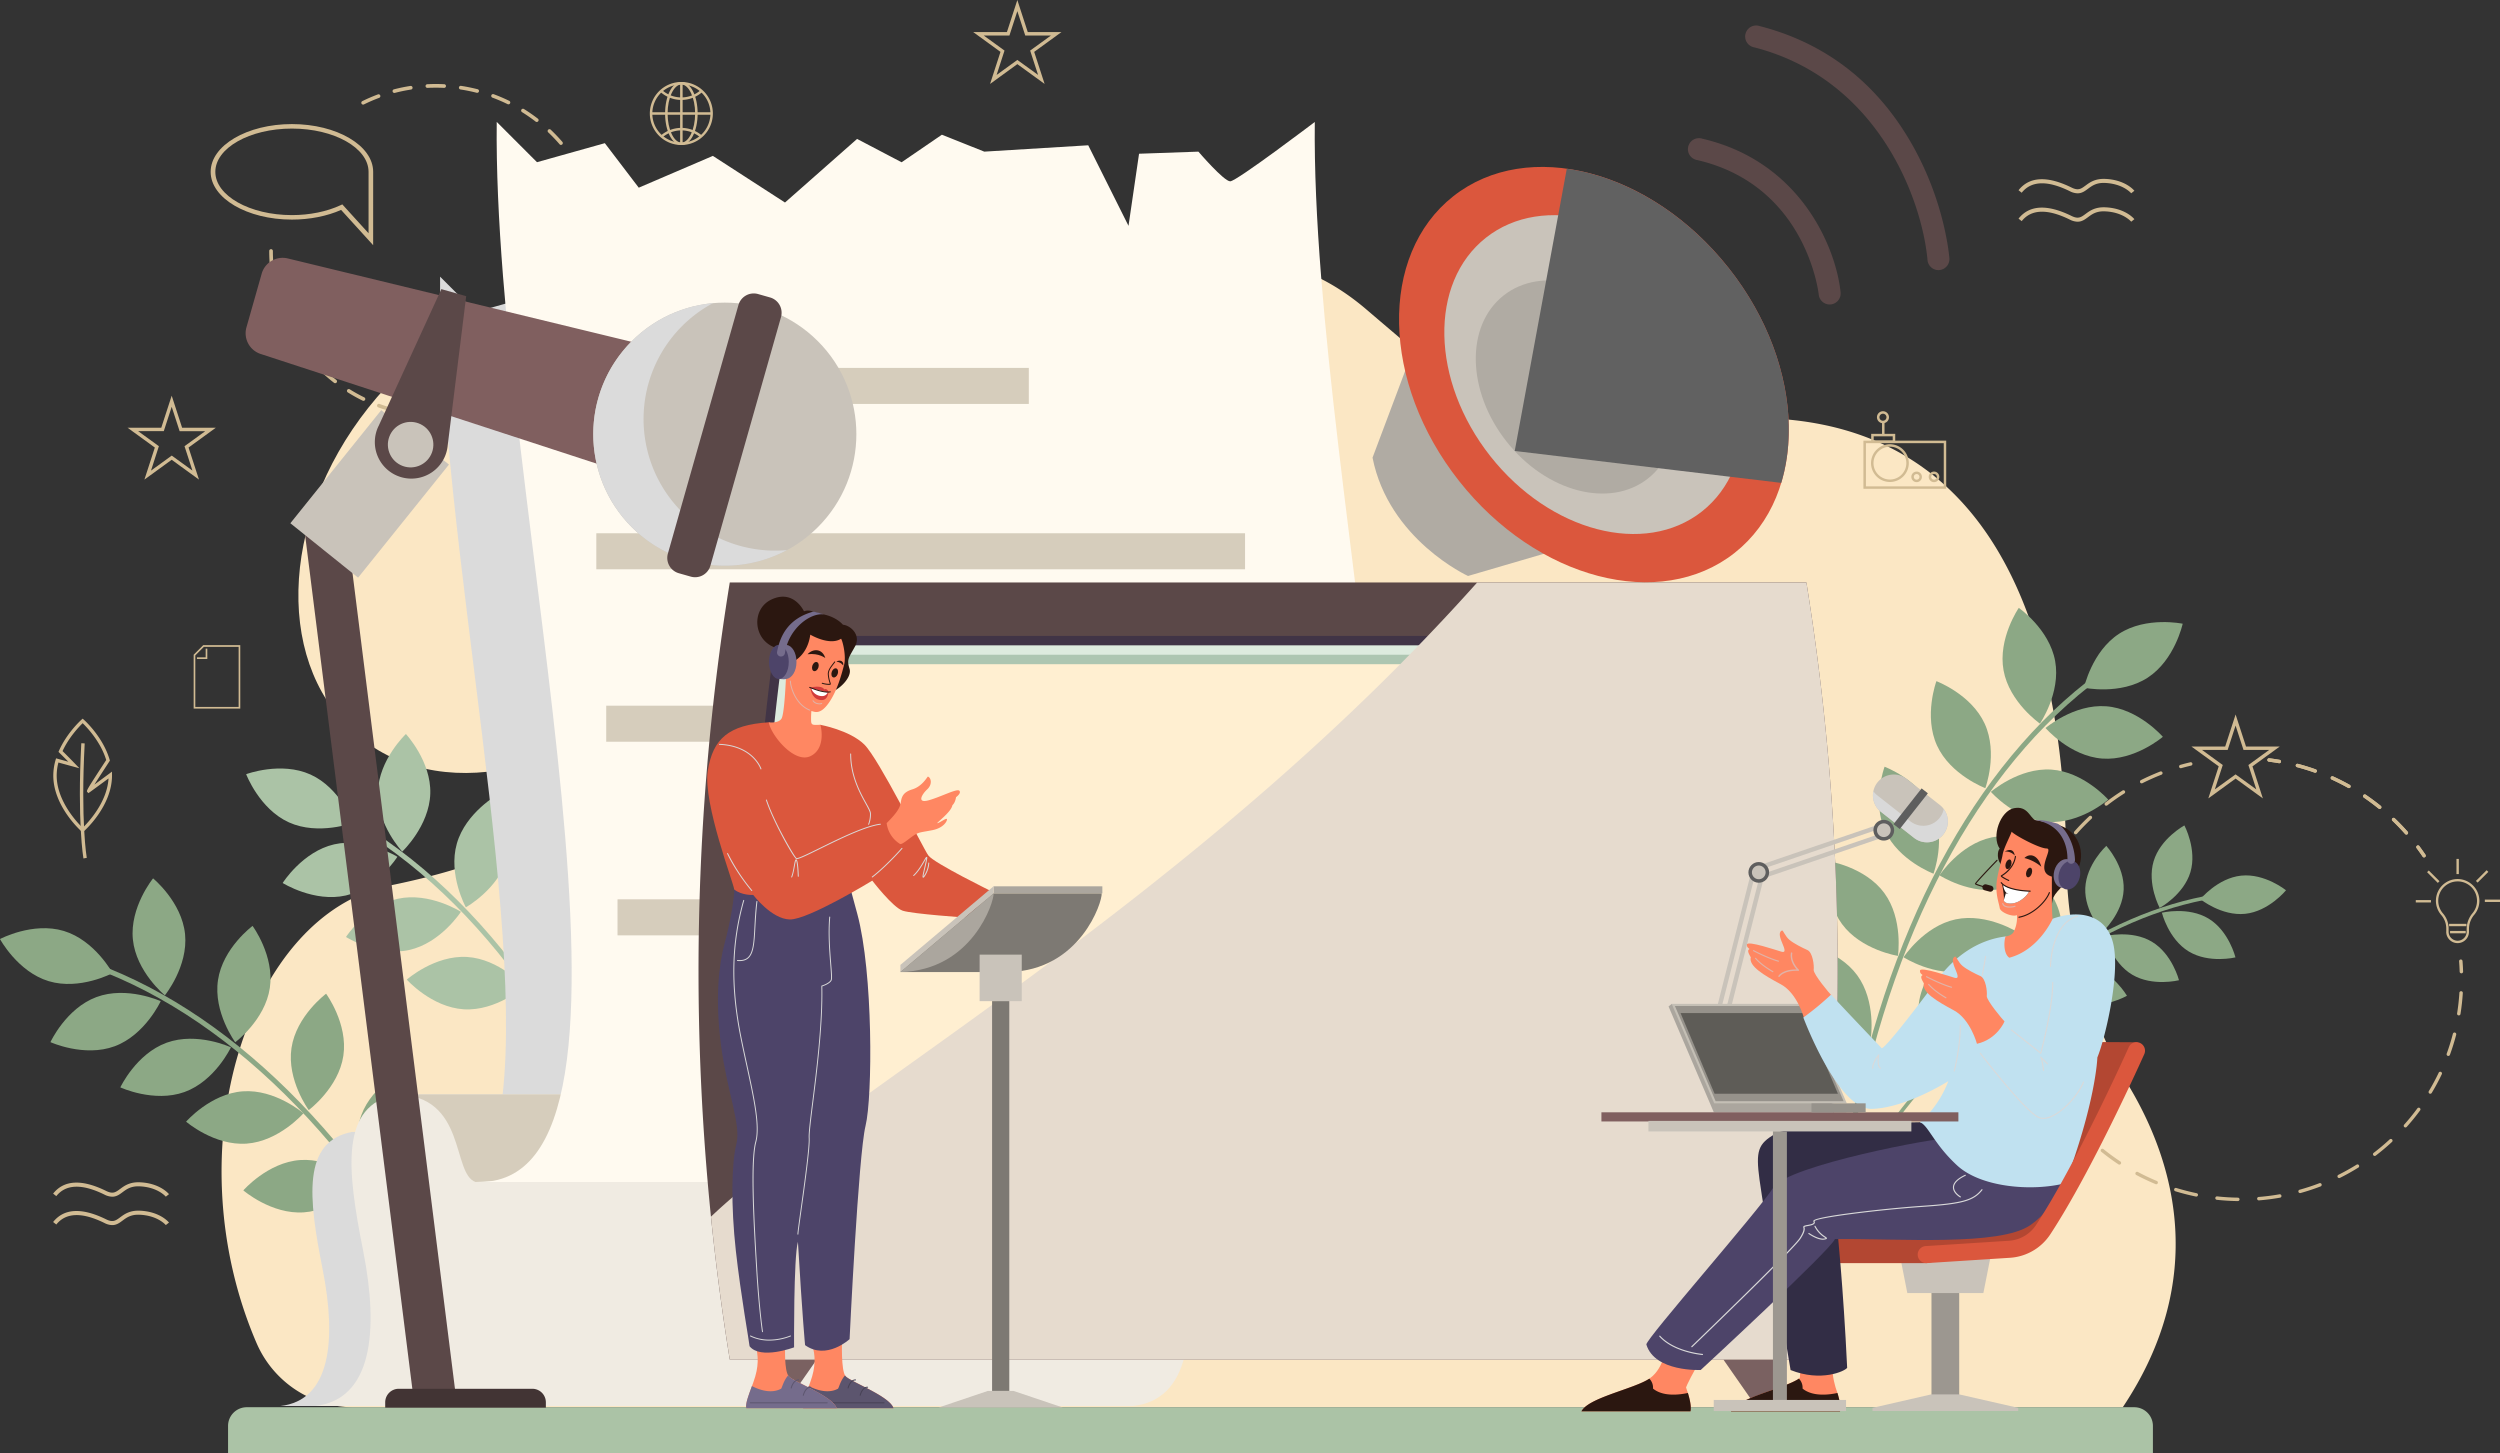 <svg xmlns="http://www.w3.org/2000/svg" viewBox="0 0 2496.18 1451.14"><rect x="0" y="0" width="2496.18" height="1451.14" fill="#333333" stroke="none"/><defs><style>.cls-1{isolation:isolate;}.cls-2{fill:#d1bb93;}.cls-3{fill:#fbe7c4;}.cls-4{fill:#abc3a6;}.cls-5{fill:#8ca885;}.cls-6{fill:#dbdbdb;}.cls-18,.cls-32,.cls-33,.cls-6{mix-blend-mode:multiply;}.cls-7{fill:#f0ebe2;}.cls-8{fill:#d6cdbc;}.cls-9{fill:#fffaf0;}.cls-10{fill:#5b4848;}.cls-11{fill:#413446;}.cls-12{fill:#ddebde;}.cls-13{fill:#adc6b1;}.cls-14{fill:#ffefd1;}.cls-15{fill:#847887;}.cls-16{fill:#a798ab;}.cls-17{fill:#c0afc4;}.cls-18{fill:#e6dbce;}.cls-19{fill:#7a6161;}.cls-20{fill:#b0aba3;}.cls-21{fill:#db573d;}.cls-22{fill:#c9c3ba;}.cls-23{fill:#616161;mix-blend-mode:screen;}.cls-24{fill:#ff8762;}.cls-25{fill:#5c556e;}.cls-26{fill:#464154;}.cls-27{fill:#756c8c;}.cls-28{fill:#4d4469;}.cls-29{fill:#2b1710;}.cls-30{fill:#d13b3b;}.cls-31{fill:#fff;}.cls-32{fill:#e0b3a8;}.cls-33{fill:#d9d9d9;}.cls-34{fill:#aba69e;}.cls-35{fill:#7d7973;}.cls-36{fill:#c4bfb5;}.cls-37{fill:#96928b;}.cls-38{fill:#5e5c57;}.cls-39{fill:#9c9790;}.cls-40{fill:#b34732;}.cls-41{fill:#322d45;}.cls-42{fill:#c0e1f0;}.cls-43{fill:#805f5f;}.cls-44{fill:#5e5e5e;}.cls-45{fill:#423434;}</style></defs><title>explainer-video</title><g class="cls-1"><g id="Layer_1" data-name="Layer 1"><path class="cls-2" d="M557.13,1118H510.58v-53.79l9.54-9.54h37Zm-44.9-1.65h43.25v-60H520.8l-8.57,8.57Z" transform="translate(-317.22 -410.5)"/><polygon class="cls-2" points="207 657.98 196.65 657.98 196.65 656.33 205.35 656.33 205.35 647.63 207 647.63 207 657.98"/><path class="cls-2" d="M400.52,1267.64c-.06-.36-6.27-36.75-2.12-115.05l3.39.18c-4.13,77.84,2,113.93,2.07,114.28Z" transform="translate(-317.22 -410.5)"/><path class="cls-2" d="M399.75,1241.64l-1.13-1c-1.15-1-28.19-25.27-28.19-55.8a56.42,56.42,0,0,1,2.29-15.55l.47-1.61,12.25,3.38c-2.62-2.67-6-6.1-9-9l-.84-.83.48-1.07c8.11-18.21,22-30.59,22.54-31.11l1.13-1,1.12,1c.78.69,19.22,17.21,25.86,40.14l.22.74-.42.65c-6.52,10-11.73,18.07-15.08,23.36l14.9-11,2.66-2,.05,3.84c0,30.53-27,54.78-28.19,55.8Zm-24.21-69.78a52.09,52.09,0,0,0-1.72,13c0,25.55,20.81,47.26,25.93,52.21,4.91-4.76,24.36-25,25.83-49.31-18.16,13.36-18.75,13.75-18.95,13.89l-1.15.76-1-1c-1.27-1.26-1.28-1.27,18.79-32.06-5.6-18.44-19.47-32.83-23.51-36.75-3.38,3.26-13.57,13.78-20.09,27.83,5.74,5.65,12.5,12.65,12.57,12.72l4.29,4.45Z" transform="translate(-317.22 -410.5)"/><path class="cls-2" d="M997.55,555.29A31.47,31.47,0,1,1,1029,523.82,31.51,31.51,0,0,1,997.55,555.29Zm0-60.43a29,29,0,1,0,29,29A29,29,0,0,0,997.55,494.86Z" transform="translate(-317.22 -410.5)"/><path class="cls-2" d="M997.55,510.29a31.41,31.41,0,0,1-21-8.05l1.67-1.86a29,29,0,0,0,38.64.05l1.67,1.86A31.41,31.41,0,0,1,997.55,510.29Z" transform="translate(-317.22 -410.5)"/><path class="cls-2" d="M978.63,547.71,977,545.82a31.48,31.48,0,0,1,41-.07l-1.62,1.9a29,29,0,0,0-37.76.06Z" transform="translate(-317.22 -410.5)"/><path class="cls-2" d="M997.55,555.29c-9.12,0-16.25-13.82-16.25-31.47s7.13-31.46,16.25-31.46,16.24,13.82,16.24,31.46S1006.66,555.29,997.55,555.29Zm0-60.43c-7.46,0-13.75,13.26-13.75,29s6.29,29,13.75,29,13.74-13.27,13.74-29S1005,494.86,997.55,494.86Z" transform="translate(-317.22 -410.5)"/><rect class="cls-2" x="679.08" y="83.11" width="2.5" height="60.43"/><rect class="cls-2" x="650.11" y="112.07" width="60.43" height="2.5"/><path class="cls-2" d="M2391.69,603.52a17.84,17.84,0,0,1-7.86-2.12c-22.31-11-38.45-10.44-48,1.55l-3.17-2.51c10.86-13.69,28.67-14.59,52.93-2.68,6.78,3.34,9.5,1.32,14-2,4.23-3.13,9.5-7,19.52-6.63,20.24.82,28.88,11.4,29.23,11.85l-3.17,2.52c-.07-.09-8-9.59-26.23-10.33-8.58-.35-12.83,2.8-16.94,5.85C2398.93,601.3,2395.93,603.52,2391.69,603.52Z" transform="translate(-317.22 -410.5)"/><path class="cls-2" d="M2391.69,631.87a17.84,17.84,0,0,1-7.86-2.12c-22.31-11-38.45-10.44-48,1.56l-3.17-2.52c10.86-13.69,28.67-14.59,52.93-2.67,6.78,3.33,9.5,1.31,14-2,4.23-3.13,9.5-7,19.52-6.63,20.24.82,28.88,11.4,29.23,11.86l-3.17,2.52c-.07-.09-8-9.59-26.23-10.34-8.58-.34-12.83,2.8-16.94,5.85C2398.93,629.65,2395.93,631.87,2391.69,631.87Z" transform="translate(-317.22 -410.5)"/><path class="cls-2" d="M429.3,1605.38a17.84,17.84,0,0,1-7.86-2.13c-22.32-11-38.46-10.44-48,1.56l-3.18-2.52c10.87-13.69,28.68-14.59,52.93-2.67,6.79,3.33,9.51,1.32,14-2,4.24-3.14,9.51-7,19.52-6.64,20.24.82,28.88,11.41,29.24,11.86l-3.17,2.52c-.07-.09-8-9.59-26.23-10.33-8.59-.35-12.84,2.8-16.94,5.84C436.54,1603.16,433.54,1605.38,429.3,1605.38Z" transform="translate(-317.22 -410.5)"/><path class="cls-2" d="M429.3,1633.73a17.84,17.84,0,0,1-7.86-2.13c-22.32-11-38.46-10.43-48,1.56l-3.18-2.52c10.87-13.69,28.68-14.59,52.93-2.67,6.79,3.33,9.51,1.32,14-2,4.24-3.14,9.51-7,19.52-6.64,20.24.82,28.88,11.41,29.24,11.86l-3.17,2.52c-.07-.09-8-9.59-26.23-10.33-8.59-.35-12.84,2.8-16.94,5.84C436.54,1631.51,433.54,1633.73,429.3,1633.73Z" transform="translate(-317.22 -410.5)"/><path class="cls-3" d="M2443.42,1495.8a450.67,450.67,0,0,1-63-225.41c-2-185.86-48.21-426.07-287.67-441.74C1784.89,808.51,1877,886.2,1681.31,719.31S1255.45,839.44,1097.2,1023.6s-236,239.54-391.33,271.19c-139.72,28.46-216.62,261.66-132.37,457a106.14,106.14,0,0,0,97.51,63.9H2436.68C2522.85,1686.72,2487.81,1570.48,2443.42,1495.8Z" transform="translate(-317.22 -410.5)"/><ellipse class="cls-3" cx="841.47" cy="941.59" rx="263.28" ry="199.62" transform="translate(-736.37 605.22) rotate(-51.58)"/><path class="cls-4" d="M544.93,1815.6H2466.84a0,0,0,0,1,0,0V1843a18.66,18.66,0,0,1-18.66,18.66H563.59A18.66,18.66,0,0,1,544.93,1843V1815.6A0,0,0,0,1,544.93,1815.6Z" transform="translate(2694.55 3266.74) rotate(180)"/><path class="cls-2" d="M2737.56,1266.6a1.72,1.72,0,0,0,1.42-2.68c-1.93-2.85-3.94-5.7-6-8.46a1.71,1.71,0,1,0-2.75,2c2,2.72,4,5.53,5.9,8.34A1.72,1.72,0,0,0,2737.56,1266.6Z" transform="translate(-317.22 -410.5)"/><path class="cls-2" d="M2718.65,1243.22c-4-4.57-8.33-9-12.74-13.26a1.72,1.72,0,0,1,2.37-2.48c4.48,4.29,8.84,8.82,12.94,13.47a1.72,1.72,0,0,1-1.29,2.85A1.67,1.67,0,0,1,2718.65,1243.22Zm-26.54-25.42c-4.75-3.84-9.72-7.53-14.77-11a1.72,1.72,0,0,1,1.93-2.84c5.13,3.48,10.17,7.22,15,11.12a1.72,1.72,0,1,1-2.16,2.67Zm-30.4-20.63c-5.33-3-10.84-5.8-16.39-8.33a1.71,1.71,0,1,1,1.42-3.12c5.64,2.57,11.24,5.41,16.65,8.45a1.72,1.72,0,0,1-.84,3.22A1.67,1.67,0,0,1,2661.71,1197.17Zm-33.43-15.24c-5.76-2.06-11.66-3.89-17.56-5.45a1.71,1.71,0,1,1,.88-3.31c6,1.58,12,3.44,17.83,5.52a1.72,1.72,0,0,1-.57,3.34A1.69,1.69,0,0,1,2628.28,1181.93Z" transform="translate(-317.22 -410.5)"/><path class="cls-2" d="M2593,1172.56a1.71,1.71,0,0,0,.3-3.4c-3.39-.6-6.84-1.12-10.26-1.55a1.71,1.71,0,1,0-.44,3.4c3.37.43,6.77.94,10.11,1.53A1.46,1.46,0,0,0,2593,1172.56Z" transform="translate(-317.22 -410.5)"/><path class="cls-2" d="M2494.62,1177.56a1.58,1.58,0,0,0,.47-.07c3.27-.92,6.59-1.78,9.89-2.55a1.71,1.71,0,1,0-.78-3.34c-3.35.78-6.73,1.65-10,2.59a1.72,1.72,0,0,0,.47,3.37Z" transform="translate(-317.22 -410.5)"/><path class="cls-2" d="M2551.67,1609.75c-7-.09-14.1-.52-21-1.27a1.72,1.72,0,0,1,.37-3.42c6.83.74,13.81,1.17,20.72,1.26a1.72,1.72,0,0,1,0,3.43Zm19.23-2.27a1.72,1.72,0,0,1,1.58-1.85c6.89-.55,13.81-1.44,20.59-2.64a1.72,1.72,0,1,1,.6,3.38c-6.88,1.22-13.92,2.12-20.92,2.68h-.14A1.72,1.72,0,0,1,2570.9,1607.48Zm-61.11-2.26c-6.86-1.42-13.74-3.18-20.43-5.24a1.72,1.72,0,1,1,1-3.28c6.59,2,13.36,3.76,20.11,5.16a1.71,1.71,0,0,1-.34,3.39Zm102.34-4.7a1.72,1.72,0,0,1,1.19-2.12c6.65-1.84,13.28-4,19.72-6.5a1.71,1.71,0,1,1,1.23,3.2c-6.54,2.51-13.28,4.74-20,6.61a1.88,1.88,0,0,1-.46.06A1.72,1.72,0,0,1,2612.13,1600.52Zm-142.61-7.7c-6.46-2.69-12.87-5.72-19.06-9a1.72,1.72,0,1,1,1.61-3c6.1,3.25,12.41,6.24,18.77,8.88a1.72,1.72,0,0,1-1.32,3.17Zm181.76-7a1.71,1.71,0,0,1,.77-2.3c6.17-3.07,12.27-6.48,18.13-10.13a1.71,1.71,0,1,1,1.81,2.91c-5.95,3.71-12.14,7.17-18.41,10.29a1.76,1.76,0,0,1-.76.18A1.71,1.71,0,0,1,2651.28,1585.84ZM2432.34,1573c-5.84-3.87-11.56-8.06-17-12.47a1.71,1.71,0,1,1,2.15-2.67c5.37,4.34,11,8.47,16.76,12.28a1.72,1.72,0,1,1-1.9,2.86Zm254.6-9a1.71,1.71,0,0,1,.32-2.4c5.48-4.18,10.83-8.68,15.89-13.37a1.72,1.72,0,1,1,2.33,2.52c-5.14,4.76-10.57,9.33-16.14,13.58a1.74,1.74,0,0,1-1,.35A1.7,1.7,0,0,1,2686.94,1564Zm-287.38-17.49c-5-4.9-9.84-10.09-14.36-15.44a1.71,1.71,0,0,1,.2-2.42,1.72,1.72,0,0,1,2.42.2c4.45,5.27,9.21,10.38,14.14,15.21a1.71,1.71,0,1,1-2.4,2.45Zm318.29-10.67a1.71,1.71,0,0,1-.14-2.42c4.61-5.15,9-10.57,13.1-16.12a1.71,1.71,0,1,1,2.76,2c-4.15,5.64-8.62,11.15-13.3,16.37a1.7,1.7,0,0,1-2.42.14Zm-345.5-21.5c-4-5.75-7.77-11.77-11.2-17.87a1.72,1.72,0,1,1,3-1.69c3.38,6,7.09,11.94,11,17.6a1.72,1.72,0,0,1-.43,2.39,1.71,1.71,0,0,1-2.39-.43Zm370.56-12a1.73,1.73,0,0,1-.59-2.36c3.55-5.91,6.85-12.07,9.82-18.29a1.72,1.72,0,1,1,3.1,1.47c-3,6.32-6.37,12.58-10,18.59a1.73,1.73,0,0,1-1.48.83A1.77,1.77,0,0,1,2742.91,1502.37Zm-391.22-24.76c-2.84-6.41-5.4-13-7.61-19.67a1.72,1.72,0,1,1,3.26-1.09c2.18,6.54,4.7,13.06,7.49,19.37a1.71,1.71,0,0,1-.87,2.26,1.72,1.72,0,0,1-2.27-.87Zm409.5-12.84a1.73,1.73,0,0,1-1-2.2c2.36-6.48,4.43-13.16,6.16-19.83a1.71,1.71,0,1,1,3.32.86c-1.75,6.78-3.86,13.56-6.26,20.14a1.71,1.71,0,0,1-1.61,1.13A1.78,1.78,0,0,1,2761.19,1464.77Zm-422.8-27.14c-1.57-6.82-2.82-13.81-3.73-20.76a1.71,1.71,0,1,1,3.4-.45c.9,6.85,2.13,13.72,3.67,20.44a1.71,1.71,0,0,1-1.29,2.05,1.65,1.65,0,0,1-.38,0A1.72,1.72,0,0,1,2338.39,1437.63Zm433.6-13.25a1.72,1.72,0,0,1-1.42-2c1.08-6.8,1.85-13.74,2.28-20.64a1.72,1.72,0,0,1,3.43.22c-.44,7-1.22,14-2.32,21a1.72,1.72,0,0,1-1.69,1.45Zm-439.07-28.53c-.1-2.67-.15-5.38-.15-8,0-4.34.13-8.72.38-13a1.71,1.71,0,1,1,3.42.2c-.24,4.25-.37,8.57-.37,12.84,0,2.63.05,5.3.15,7.93a1.73,1.73,0,0,1-1.66,1.78h-.06A1.71,1.71,0,0,1,2332.92,1395.85Zm3.88-40.1a1.72,1.72,0,0,1-1.44-2c1.07-6.93,2.48-13.89,4.2-20.67a1.71,1.71,0,1,1,3.32.84c-1.69,6.68-3.08,13.53-4.13,20.35a1.72,1.72,0,0,1-1.69,1.46Zm9.95-40.62a1.71,1.71,0,0,1-1-2.19c2.36-6.59,5.07-13.15,8.05-19.49a1.72,1.72,0,0,1,3.11,1.46c-2.94,6.24-5.6,12.7-7.93,19.19a1.71,1.71,0,0,1-1.61,1.13A1.65,1.65,0,0,1,2346.75,1315.13Zm17.48-38a1.72,1.72,0,0,1-.6-2.35c3.57-6,7.47-12,11.6-17.61a1.71,1.71,0,1,1,2.77,2c-4.06,5.58-7.9,11.41-11.42,17.34a1.71,1.71,0,0,1-1.47.84A1.77,1.77,0,0,1,2364.23,1277.17Zm24.36-34a1.71,1.71,0,0,1-.15-2.42c4.64-5.25,9.59-10.33,14.71-15.12a1.72,1.72,0,1,1,2.34,2.51c-5,4.71-9.91,9.72-14.48,14.88a1.69,1.69,0,0,1-1.28.58A1.71,1.71,0,0,1,2388.59,1243.19Zm30.32-28.8a1.72,1.72,0,0,1,.31-2.41c5.55-4.28,11.36-8.35,17.29-12.08a1.71,1.71,0,1,1,1.83,2.9c-5.83,3.68-11.56,7.68-17,11.9a1.76,1.76,0,0,1-1.05.36A1.7,1.7,0,0,1,2418.91,1214.39Zm35.21-22.58a1.72,1.72,0,0,1,.75-2.31c6.26-3.16,12.75-6,19.28-8.59a1.71,1.71,0,1,1,1.24,3.19c-6.42,2.51-12.81,5.36-19,8.47a1.77,1.77,0,0,1-.77.18A1.7,1.7,0,0,1,2454.12,1191.81Z" transform="translate(-317.22 -410.5)"/><path class="cls-2" d="M2774.9,1382.35h0a1.71,1.71,0,0,0,1.66-1.77c-.11-3.44-.3-6.93-.57-10.36a1.72,1.72,0,1,0-3.42.27c.26,3.38.45,6.81.56,10.2A1.71,1.71,0,0,0,2774.9,1382.35Z" transform="translate(-317.22 -410.5)"/><path class="cls-2" d="M2737.56,1266.6a1.72,1.72,0,0,0,1.42-2.68c-1.93-2.85-3.94-5.7-6-8.46a1.71,1.71,0,1,0-2.75,2c2,2.72,4,5.53,5.9,8.34A1.72,1.72,0,0,0,2737.56,1266.6Z" transform="translate(-317.22 -410.5)"/><path class="cls-2" d="M2718.65,1243.22c-4-4.57-8.33-9-12.74-13.26a1.72,1.72,0,0,1,2.37-2.48c4.48,4.29,8.84,8.82,12.94,13.47a1.72,1.72,0,0,1-1.29,2.85A1.67,1.67,0,0,1,2718.65,1243.22Zm-26.54-25.42c-4.75-3.84-9.72-7.53-14.77-11a1.72,1.72,0,0,1,1.93-2.84c5.13,3.48,10.17,7.22,15,11.12a1.72,1.72,0,1,1-2.16,2.67Zm-30.4-20.63c-5.33-3-10.84-5.8-16.39-8.33a1.71,1.71,0,1,1,1.42-3.12c5.64,2.57,11.24,5.41,16.65,8.45a1.72,1.72,0,0,1-.84,3.22A1.67,1.67,0,0,1,2661.71,1197.17Zm-33.43-15.24c-5.76-2.06-11.66-3.89-17.56-5.45a1.71,1.71,0,1,1,.88-3.31c6,1.58,12,3.44,17.83,5.52a1.72,1.72,0,0,1-.57,3.34A1.69,1.69,0,0,1,2628.28,1181.93Z" transform="translate(-317.22 -410.5)"/><path class="cls-2" d="M2593,1172.56a1.71,1.71,0,0,0,.3-3.4c-3.39-.6-6.84-1.12-10.26-1.55a1.71,1.71,0,1,0-.44,3.4c3.37.43,6.77.94,10.11,1.53A1.46,1.46,0,0,0,2593,1172.56Z" transform="translate(-317.22 -410.5)"/><path class="cls-2" d="M2532.54,1175.69l-27.23-19.79H2539l10.41-32,10.4,32h33.66l-27.23,19.79,10.4,32-27.23-19.79-27.24,19.79Zm37.54,23-7.91-24.34,20.71-15.05h-25.59l-7.91-24.34-7.91,24.34h-25.6l20.71,15.05-7.91,24.34,20.71-15Z" transform="translate(-317.22 -410.5)"/><path class="cls-2" d="M2759.74,1340.78v-3.49a20.66,20.66,0,0,0-5.14-13.3,21.71,21.71,0,0,1,17.55-35.78,21.88,21.88,0,0,1,20.65,20.55,21.65,21.65,0,0,1-5,15,22.18,22.18,0,0,0-5.37,14.2v2.86a11.37,11.37,0,1,1-22.74,0Zm-2-44.88a19.33,19.33,0,0,0-1.35,26.55,23,23,0,0,1,5.71,14.84v3.49a9,9,0,1,0,18,0v-2.86a24.8,24.8,0,0,1,5.92-15.71,19.34,19.34,0,0,0-14-31.63l-.94,0A19.2,19.2,0,0,0,2757.75,1295.9Z" transform="translate(-317.22 -410.5)"/><rect class="cls-2" x="2452.71" y="857.6" width="2.37" height="15.16"/><rect class="cls-2" x="2745.63" y="1278.37" width="2.37" height="15.16" transform="translate(-422.03 1908.35) rotate(-45)"/><rect class="cls-2" x="2412.09" y="898.71" width="15.16" height="2.37"/><rect class="cls-2" x="2787.98" y="1284.42" width="15.16" height="2.37" transform="translate(-407.49 1942.76) rotate(-45)"/><rect class="cls-2" x="2481.03" y="898.22" width="15.16" height="2.37"/><rect class="cls-2" x="2445.34" y="922.42" width="17.36" height="2.37"/><rect class="cls-2" x="2446.32" y="929.51" width="15.64" height="2.37"/><path class="cls-2" d="M2177.79,850.47h82.67v48.07h-82.67ZM2258,853h-77.71v43.12H2258Z" transform="translate(-317.22 -410.5)"/><path class="cls-2" d="M2185.39,872.89a18.86,18.86,0,1,1,18.86,18.86A18.88,18.88,0,0,1,2185.39,872.89Zm2.47,0a16.39,16.39,0,1,0,16.39-16.38A16.41,16.41,0,0,0,2187.86,872.89Z" transform="translate(-317.22 -410.5)"/><path class="cls-2" d="M2225.64,886.64a5.28,5.28,0,1,1,5.28,5.28A5.29,5.29,0,0,1,2225.64,886.64Zm2.48,0a2.81,2.81,0,1,0,2.8-2.81A2.81,2.81,0,0,0,2228.12,886.64Z" transform="translate(-317.22 -410.5)"/><path class="cls-2" d="M2243,886.64a5.29,5.29,0,1,1,5.29,5.28A5.29,5.29,0,0,1,2243,886.64Zm2.48,0a2.81,2.81,0,1,0,2.81-2.81A2.81,2.81,0,0,0,2245.47,886.64Z" transform="translate(-317.22 -410.5)"/><path class="cls-2" d="M2185.55,843.68h24v9.11h-24Zm21.5,2.48h-19v4.15h19Z" transform="translate(-317.22 -410.5)"/><rect class="cls-2" x="1879.16" y="421.49" width="2.48" height="12.45"/><path class="cls-2" d="M2191.31,827.09a6,6,0,1,1,6,6A6,6,0,0,1,2191.31,827.09Zm2.48,0a3.51,3.51,0,1,0,3.51-3.51A3.51,3.51,0,0,0,2193.79,827.09Z" transform="translate(-317.22 -410.5)"/><path class="cls-2" d="M744.34,827.29h-.1a168.11,168.11,0,0,1-16.78-1.67A1.83,1.83,0,0,1,728,822c5.41.81,10.93,1.37,16.41,1.64a1.83,1.83,0,0,1-.08,3.66Zm16.68,0a1.83,1.83,0,0,1-.09-3.66c5.48-.28,11-.84,16.41-1.66a1.83,1.83,0,0,1,.55,3.62,167.85,167.85,0,0,1-16.78,1.69Zm-49.63-5a1.88,1.88,0,0,1-.46-.06,165.77,165.77,0,0,1-16.1-5,1.83,1.83,0,0,1,1.27-3.43,160.42,160.42,0,0,0,15.75,4.92,1.84,1.84,0,0,1-.46,3.61Zm82.56,0a1.83,1.83,0,0,1-.45-3.6,164,164,0,0,0,15.74-4.94,1.83,1.83,0,0,1,1.27,3.43,164.11,164.11,0,0,1-16.1,5.05A1.76,1.76,0,0,1,794,822.25ZM680.13,810.74a1.81,1.81,0,0,1-.81-.19,167.37,167.37,0,0,1-14.75-8.19,1.83,1.83,0,1,1,1.94-3.1c4.66,2.9,9.51,5.59,14.43,8a1.83,1.83,0,0,1-.81,3.47Zm145.07-.08a1.83,1.83,0,0,1-.81-3.47c4.91-2.42,9.76-5.12,14.41-8a1.83,1.83,0,1,1,1.94,3.1,166.84,166.84,0,0,1-14.73,8.2A1.81,1.81,0,0,1,825.2,810.66ZM651.85,793.11a1.82,1.82,0,0,1-1.12-.39,167.22,167.22,0,0,1-12.8-11,1.83,1.83,0,0,1,2.52-2.66A164.2,164.2,0,0,0,653,789.83a1.83,1.83,0,0,1,.33,2.57A1.86,1.86,0,0,1,651.85,793.11ZM853.46,793a1.83,1.83,0,0,1-1.13-3.27A164.33,164.33,0,0,0,864.85,779a1.83,1.83,0,0,1,2.52,2.65c-4.06,3.86-8.36,7.56-12.79,11A1.83,1.83,0,0,1,853.46,793ZM627.68,770.16a1.81,1.81,0,0,1-1.39-.64A165.85,165.85,0,0,1,616,756.2a1.83,1.83,0,0,1,3-2.1,161.14,161.14,0,0,0,10.12,13,1.83,1.83,0,0,1-.2,2.58A1.79,1.79,0,0,1,627.68,770.16ZM877.6,770a1.79,1.79,0,0,1-1.19-.44,1.83,1.83,0,0,1-.2-2.58,162.79,162.79,0,0,0,10.11-13,1.83,1.83,0,1,1,3,2.09A168.2,168.2,0,0,1,879,769.39,1.79,1.79,0,0,1,877.6,770Zm-269-27.19a1.83,1.83,0,0,1-1.6-.94,165.7,165.7,0,0,1-7.45-15.13,1.83,1.83,0,0,1,3.36-1.45,161.1,161.1,0,0,0,7.29,14.8,1.84,1.84,0,0,1-.71,2.49A1.79,1.79,0,0,1,608.6,742.84Zm288.06-.15a1.79,1.79,0,0,1-.89-.23,1.83,1.83,0,0,1-.71-2.49,163.7,163.7,0,0,0,7.27-14.81,1.83,1.83,0,0,1,3.37,1.44,167.29,167.29,0,0,1-7.44,15.15A1.84,1.84,0,0,1,896.66,742.69ZM595.42,712.24a1.84,1.84,0,0,1-1.75-1.28,167.24,167.24,0,0,1-4.23-16.33,1.83,1.83,0,1,1,3.58-.74c1.11,5.37,2.5,10.74,4.14,16a1.84,1.84,0,0,1-1.74,2.38Zm314.39-.17a1.76,1.76,0,0,1-.55-.09,1.83,1.83,0,0,1-1.2-2.29,159.36,159.36,0,0,0,4.12-16,1.83,1.83,0,0,1,3.59.74,163.68,163.68,0,0,1-4.22,16.33A1.81,1.81,0,0,1,909.81,712.07ZM588.7,679.6a1.82,1.82,0,0,1-1.81-1.64,165.9,165.9,0,0,1-.86-16.85,1.82,1.82,0,0,1,1.82-1.83h0a1.83,1.83,0,0,1,1.83,1.83,164.43,164.43,0,0,0,.84,16.48,1.83,1.83,0,0,1-1.64,2Zm327.78-.18h-.18a1.83,1.83,0,0,1-1.64-2,164.42,164.42,0,0,0,.82-16.48v-.37a1.83,1.83,0,0,1,1.83-1.83h0a1.83,1.83,0,0,1,1.83,1.83v.37c0,5.62-.28,11.28-.84,16.84A1.82,1.82,0,0,1,916.48,679.42Zm0-33.69a1.84,1.84,0,0,1-1.82-1.64,161.91,161.91,0,0,0-2.51-16.3,1.83,1.83,0,1,1,3.59-.74c1.13,5.47,2,11.08,2.57,16.67a1.83,1.83,0,0,1-1.64,2ZM909.7,613.1a1.84,1.84,0,0,1-1.75-1.28,163.8,163.8,0,0,0-5.76-15.45,1.83,1.83,0,1,1,3.36-1.45,164.7,164.7,0,0,1,5.89,15.8,1.83,1.83,0,0,1-1.19,2.3A1.75,1.75,0,0,1,909.7,613.1Zm-13.22-30.58a1.84,1.84,0,0,1-1.6-.94c-2.67-4.78-5.62-9.48-8.76-14a1.83,1.83,0,1,1,3-2.1c3.21,4.6,6.23,9.41,9,14.29a1.84,1.84,0,0,1-1.6,2.73Zm-19.11-27.3a1.86,1.86,0,0,1-1.39-.64,162.35,162.35,0,0,0-11.39-11.93,1.83,1.83,0,1,1,2.52-2.66c4.07,3.86,8,8,11.65,12.2a1.84,1.84,0,0,1-1.39,3Zm-24.2-22.92a1.84,1.84,0,0,1-1.11-.38,164.68,164.68,0,0,0-13.56-9.42,1.83,1.83,0,1,1,1.94-3.1A166.82,166.82,0,0,1,854.29,529a1.83,1.83,0,0,1-1.12,3.28ZM679.81,514.94a1.83,1.83,0,0,1-.81-3.47,165.5,165.5,0,0,1,15.49-6.69,1.83,1.83,0,1,1,1.27,3.43,161.82,161.82,0,0,0-15.14,6.54A1.81,1.81,0,0,1,679.81,514.94Zm145.06-.24a1.77,1.77,0,0,1-.8-.19A161.88,161.88,0,0,0,808.9,508a1.83,1.83,0,1,1,1.26-3.44,168.26,168.26,0,0,1,15.52,6.63,1.83,1.83,0,0,1-.81,3.48ZM711,503.31a1.83,1.83,0,0,1-.46-3.6,165.1,165.1,0,0,1,16.52-3.4,1.83,1.83,0,0,1,.55,3.62,161.12,161.12,0,0,0-16.15,3.33A1.85,1.85,0,0,1,711,503.31Zm82.56-.13a1.74,1.74,0,0,1-.45-.06A164.17,164.17,0,0,0,777,499.84a1.83,1.83,0,0,1,.54-3.62c5.55.84,11.11,2,16.54,3.35a1.83,1.83,0,0,1-.46,3.61ZM744,498.25a1.83,1.83,0,0,1-.09-3.66c5.59-.28,11.28-.29,16.86,0a1.82,1.82,0,0,1,1.74,1.91,1.84,1.84,0,0,1-1.92,1.74c-5.45-.26-11-.25-16.5,0Z" transform="translate(-317.22 -410.5)"/><path class="cls-2" d="M689.8,655.31l-32-35.22c-14,6.24-31.39,9.67-49.11,9.67-44.74,0-81.13-21.39-81.13-47.68s36.39-47.69,81.13-47.69,81.13,21.39,81.13,47.69ZM659,614.57l26.21,28.84V582.08c0-23.82-34.31-43.2-76.49-43.2s-76.5,19.38-76.5,43.2,34.32,43.19,76.5,43.19c17.71,0,35-3.53,48.69-9.95Z" transform="translate(-317.22 -410.5)"/><path class="cls-5" d="M502,1343.27c3.24,32.27-20.17,61.06-20.17,61.06s-28.69-23.54-31.94-55.81,20.17-61,20.17-61S498.78,1311,502,1343.27Z" transform="translate(-317.22 -410.5)"/><path class="cls-5" d="M431.75,1455.14c-30.4,11.29-64.17-4.1-64.17-4.1s15.54-33.7,45.94-45,64.17,4.1,64.17,4.1S462.15,1443.85,431.75,1455.14Z" transform="translate(-317.22 -410.5)"/><path class="cls-5" d="M501.49,1500.83c-30.5,11-64.13-4.62-64.13-4.62s15.8-33.57,46.3-44.61,64.13,4.62,64.13,4.62S532,1489.79,501.49,1500.83Z" transform="translate(-317.22 -410.5)"/><path class="cls-5" d="M563.48,1552.38c-32.35,2.32-60.45-21.93-60.45-21.93s24.36-28,56.71-30.3,60.45,21.93,60.45,21.93S595.83,1550.07,563.48,1552.38Z" transform="translate(-317.22 -410.5)"/><path class="cls-5" d="M620.63,1621c-32.36,2.31-60.45-21.93-60.45-21.93s24.36-28,56.71-30.3,60.45,21.93,60.45,21.93S653,1618.73,620.63,1621Z" transform="translate(-317.22 -410.5)"/><path class="cls-5" d="M586.65,1396.92c-4.78,32.08-34.55,54.23-34.55,54.23s-22-29.87-17.24-62S569.41,1335,569.41,1335,591.43,1364.84,586.65,1396.92Z" transform="translate(-317.22 -410.5)"/><path class="cls-5" d="M660.06,1464.64c-4.79,32.08-34.56,54.23-34.56,54.23s-22-29.87-17.24-61.95,34.56-54.22,34.56-54.22S664.84,1432.56,660.06,1464.64Z" transform="translate(-317.22 -410.5)"/><path class="cls-5" d="M727.23,1541.8c-11.2,30.44-44.85,46.07-44.85,46.07s-15.49-33.71-4.29-64.15,44.85-46.07,44.85-46.07S738.43,1511.37,727.23,1541.8Z" transform="translate(-317.22 -410.5)"/><path class="cls-5" d="M776,1613.17c-11.2,30.44-44.85,46.07-44.85,46.07s-15.49-33.71-4.29-64.15S771.69,1549,771.69,1549,787.18,1582.74,776,1613.17Z" transform="translate(-317.22 -410.5)"/><path class="cls-5" d="M792.75,1785.07c-.8-1.56-2.08-4.28-3.84-8-92.88-197-222.51-337.23-365-395l1.87-4.64c143.68,58.22,274.25,199.38,367.66,397.47,1.73,3.67,3,6.33,3.77,7.87Z" transform="translate(-317.22 -410.5)"/><path class="cls-5" d="M381,1340.05c31,9.4,48.62,42.07,48.62,42.07s-32.74,17.45-63.79,8.05-48.62-42.07-48.62-42.07S350,1330.66,381,1340.05Z" transform="translate(-317.22 -410.5)"/><path class="cls-5" d="M2317.72,1079.91c5.82,31.91,36.3,53.07,36.3,53.07s21-30.57,15.21-62.47-36.3-53.07-36.3-53.07S2311.89,1048,2317.72,1079.91Z" transform="translate(-317.22 -410.5)"/><path class="cls-5" d="M2416.25,1167.91c32.35,2.42,60.52-21.73,60.52-21.73s-24.27-28.07-56.61-30.49-60.52,21.73-60.52,21.73S2383.91,1165.49,2416.25,1167.91Z" transform="translate(-317.22 -410.5)"/><path class="cls-5" d="M2361.92,1231.15c32.36,2.15,60.33-22.23,60.33-22.23s-24.5-27.87-56.86-30-60.33,22.22-60.33,22.22S2329.55,1229,2361.92,1231.15Z" transform="translate(-317.22 -410.5)"/><path class="cls-5" d="M2316.65,1297.86c31.72-6.75,52-37.82,52-37.82s-31.16-20.14-62.89-13.4-52,37.83-52,37.83S2284.92,1304.61,2316.65,1297.86Z" transform="translate(-317.22 -410.5)"/><path class="cls-5" d="M2280.77,1379.67c31.73-6.75,52-37.82,52-37.82s-31.17-20.14-62.89-13.4-52,37.83-52,37.83S2249.05,1386.42,2280.77,1379.67Z" transform="translate(-317.22 -410.5)"/><path class="cls-5" d="M2251.28,1154.92c13.49,29.49,48.23,42.52,48.23,42.52s12.88-34.8-.61-64.3-48.23-42.52-48.23-42.52S2237.79,1125.42,2251.28,1154.92Z" transform="translate(-317.22 -410.5)"/><path class="cls-5" d="M2199.53,1240.33c13.49,29.5,48.23,42.52,48.23,42.52s12.88-34.8-.61-64.29-48.23-42.52-48.23-42.52S2186,1210.84,2199.53,1240.33Z" transform="translate(-317.22 -410.5)"/><path class="cls-5" d="M2156.38,1333.09c19.2,26.14,55.87,31.83,55.87,31.83s5.53-36.69-13.67-62.83-55.87-31.83-55.87-31.83S2137.18,1307,2156.38,1333.09Z" transform="translate(-317.22 -410.5)"/><path class="cls-5" d="M2129.33,1415.18c19.2,26.14,55.87,31.83,55.87,31.83s5.54-36.69-13.67-62.83-55.86-31.83-55.86-31.83S2110.13,1389,2129.33,1415.18Z" transform="translate(-317.22 -410.5)"/><path class="cls-5" d="M2160.87,1585c.34-1.73.81-4.69,1.47-8.76,34.64-215,120.3-385.7,241.21-480.69l-3.1-3.93c-121.89,95.77-208.21,267.59-243,483.82-.64,4-1.11,6.91-1.44,8.6Z" transform="translate(-317.22 -410.5)"/><path class="cls-5" d="M2433.1,1043.27c-27.22,17.63-35.06,53.9-35.06,53.9s36.3,7.68,63.53-10,35-53.9,35-53.9S2460.32,1025.64,2433.1,1043.27Z" transform="translate(-317.22 -410.5)"/><path class="cls-5" d="M2467.56,1270.37c-6.8,22.74,6.05,46.67,6.05,46.67s23.87-13,30.67-35.69-6-46.68-6-46.68S2474.36,1247.62,2467.56,1270.37Z" transform="translate(-317.22 -410.5)"/><path class="cls-5" d="M2502.59,1360.49c20.29,12.32,46.68,5.93,46.68,5.93s-6.5-26.36-26.79-38.69-46.68-5.93-46.68-5.93S2482.3,1348.17,2502.59,1360.49Z" transform="translate(-317.22 -410.5)"/><path class="cls-5" d="M2446.14,1383.68c20.39,12.16,46.74,5.55,46.74,5.55s-6.72-26.31-27.11-38.47-46.73-5.55-46.73-5.55S2425.75,1371.52,2446.14,1383.68Z" transform="translate(-317.22 -410.5)"/><path class="cls-5" d="M2394.46,1412.15c22.93,6.14,46.47-7.39,46.47-7.39s-13.63-23.49-36.56-29.63-46.48,7.39-46.48,7.39S2371.53,1406,2394.46,1412.15Z" transform="translate(-317.22 -410.5)"/><path class="cls-5" d="M2343.88,1453.59c22.93,6.14,46.48-7.4,46.48-7.4s-13.64-23.49-36.57-29.62-46.47,7.39-46.47,7.39S2321,1447.45,2343.88,1453.59Z" transform="translate(-317.22 -410.5)"/><path class="cls-5" d="M2399.31,1297.21c-1,23.72,17.33,43.75,17.33,43.75s20-18.41,21-42.13-17.33-43.75-17.33-43.75S2400.32,1273.49,2399.31,1297.21Z" transform="translate(-317.22 -410.5)"/><path class="cls-5" d="M2337.19,1335.72c-1,23.72,17.33,43.76,17.33,43.76s20-18.42,21-42.14-17.33-43.75-17.33-43.75S2338.19,1312,2337.19,1335.72Z" transform="translate(-317.22 -410.5)"/><path class="cls-5" d="M2278.23,1381.89c3.84,23.42,25.86,39.31,25.86,39.31s15.8-22.09,12-45.51-25.86-39.32-25.86-39.32S2274.39,1358.46,2278.23,1381.89Z" transform="translate(-317.22 -410.5)"/><path class="cls-5" d="M2233.32,1426.43c3.84,23.43,25.86,39.32,25.86,39.32s15.8-22.09,12-45.51-25.86-39.32-25.86-39.32S2229.48,1403,2233.32,1426.43Z" transform="translate(-317.22 -410.5)"/><path class="cls-5" d="M2197.47,1547.66c.8-1,2.09-2.79,3.87-5.23,94-128.7,206.59-211.57,317-233.36l-.71-3.59c-111.31,22-224.69,105.35-319.24,234.79-1.75,2.4-3,4.14-3.8,5.13Z" transform="translate(-317.22 -410.5)"/><path class="cls-5" d="M2555,1284.8c-23.61,2.45-40.77,23.51-40.77,23.51s21.13,17.06,44.74,14.61,40.77-23.51,40.77-23.51S2578.59,1282.34,2555,1284.8Z" transform="translate(-317.22 -410.5)"/><path class="cls-4" d="M746.85,1202.91c-1,32.42-28,57.89-28,57.89s-25.35-27.09-24.35-59.51,28-57.89,28-57.89S747.86,1170.5,746.85,1202.91Z" transform="translate(-317.22 -410.5)"/><path class="cls-4" d="M662.53,1304.61c-31.62,7.22-63.08-12.46-63.08-12.46s19.82-31.38,51.44-38.59S714,1266,714,1266,694.15,1297.4,662.53,1304.61Z" transform="translate(-317.22 -410.5)"/><path class="cls-4" d="M725.69,1359.05c-31.68,7-63-13-63-13s20.07-31.21,51.75-38.16,63,13,63,13S757.37,1352.09,725.69,1359.05Z" transform="translate(-317.22 -410.5)"/><path class="cls-4" d="M780.39,1418.27c-32.38-2-57-29.66-57-29.66s27.81-24.56,60.19-22.61,57.05,29.65,57.05,29.65S812.77,1420.21,780.39,1418.27Z" transform="translate(-317.22 -410.5)"/><path class="cls-4" d="M823.73,1267.18c-9,31.18-41.36,49.23-41.36,49.23s-17.92-32.49-9-63.66,41.36-49.24,41.36-49.24S832.67,1236,823.73,1267.18Z" transform="translate(-317.22 -410.5)"/><path class="cls-4" d="M887.63,1343.93c-8.94,31.18-41.36,49.23-41.36,49.23s-17.92-32.49-9-63.66,41.36-49.24,41.36-49.24S896.57,1312.75,887.63,1343.93Z" transform="translate(-317.22 -410.5)"/><path class="cls-4" d="M977.22,1679c-.59-1.66-1.51-4.52-2.76-8.45C908.17,1463.11,798,1307.07,664.31,1231.16l2.47-4.35c134.81,76.53,245.77,233.58,312.44,442.2,1.24,3.85,2.13,6.66,2.71,8.29Z" transform="translate(-317.22 -410.5)"/><path class="cls-4" d="M627.3,1183.87C656.85,1197.25,670,1232,670,1232s-34.76,13-64.3-.38S563,1183.5,563,1183.5,597.75,1170.49,627.3,1183.87Z" transform="translate(-317.22 -410.5)"/><path class="cls-6" d="M1475.09,686.74s-68.68,52.13-74.26,52.13-27.93-26.07-27.93-26.07l-52.13,1.86-9.31,63.3-35.37-70.74-91.23,5.58-37.24-14.89-35.37,24.2-39.1-20.48-63.3,55.86-63.3-41-65.16,27.93-29.79-39.1L792,722.11l-35.37-35.37c-2.9,257.43,96.44,681.12,56.27,853.94H668.52c-49.65,9.93-43.44,65.16-29.16,137.15s7.44,131-42.21,136.53H1315.6c49.64-5.58,56.47-64.54,42.2-136.53-4.34-21.89-7.92-42.21-9.43-60.2h108.1C1637.07,1625.08,1471.37,1018.13,1475.09,686.74Z" transform="translate(-317.22 -410.5)"/><path class="cls-7" d="M1529.8,1503.19H712.94c-56.45,11.29-49.39,74.09-33.16,155.94s8.46,148.88-48,155.23h816.85c56.45-6.35,64.21-73.38,48-155.23S1473.35,1514.48,1529.8,1503.19Z" transform="translate(-317.22 -410.5)"/><path class="cls-8" d="M792,1590.68c-24-8.46-8.47-86.08-79-87.49h290.71c24,0-42.34,63.5-42.34,63.5L834,1588.57Z" transform="translate(-317.22 -410.5)"/><path class="cls-9" d="M1630,532.28s-78.09,59.27-84.44,59.27-31.75-29.64-31.75-29.64L1454.53,564,1444,636l-40.22-80.44L1300,561.91,1257.67,545l-40.22,27.52L1173,549.21l-72,63.51-72-46.57L955,597.9l-33.87-44.45-67.73,19-40.22-40.22C808.9,909.07,997.3,1599.15,792,1590.68h816.85C1814.15,1599.15,1625.76,909.07,1630,532.28Z" transform="translate(-317.22 -410.5)"/><rect class="cls-8" x="570.01" y="367.33" width="457.23" height="35.99"/><rect class="cls-8" x="595.41" y="532.44" width="647.74" height="35.99"/><rect class="cls-8" x="605.29" y="704.61" width="647.74" height="35.99"/><rect class="cls-8" x="616.58" y="897.94" width="301.29" height="35.99"/><path class="cls-10" d="M2120.92,992.49l-.06-.4h-1075l-.06.4a2428.39,2428.39,0,0,0,.06,775.48h1075A2428.39,2428.39,0,0,0,2120.92,992.49Z" transform="translate(-317.22 -410.5)"/><path class="cls-11" d="M1086.85,1678.46a2369.28,2369.28,0,0,1,0-596.86,41.41,41.41,0,0,1,41.09-36.17h754A41.41,41.41,0,0,1,1923,1081.6a2369.28,2369.28,0,0,1,0,596.86,41.41,41.41,0,0,1-41.09,36.17h-754A41.41,41.41,0,0,1,1086.85,1678.46Z" transform="translate(-317.22 -410.5)"/><path class="cls-12" d="M1127.94,1705.22a32,32,0,0,1-31.75-27.94,2363.7,2363.7,0,0,1,0-594.5,32,32,0,0,1,31.75-27.94h754a32,32,0,0,1,31.75,28,2363.62,2363.62,0,0,1,0,594.49,32,32,0,0,1-31.75,27.94Z" transform="translate(-317.22 -410.5)"/><path class="cls-13" d="M1127.94,1695.81a22.63,22.63,0,0,1-22.42-19.72,2355.16,2355.16,0,0,1,0-592.12,22.63,22.63,0,0,1,22.42-19.72h754a22.63,22.63,0,0,1,22.42,19.72,2355.16,2355.16,0,0,1,0,592.12,22.63,22.63,0,0,1-22.42,19.72Z" transform="translate(-317.22 -410.5)"/><path class="cls-14" d="M1127.94,1686.4a13.19,13.19,0,0,1-13.08-11.49,2344.9,2344.9,0,0,1,0-589.76,13.18,13.18,0,0,1,13.08-11.48h754a13.18,13.18,0,0,1,13.08,11.48,2345.84,2345.84,0,0,1,0,589.76,13.19,13.19,0,0,1-13.08,11.49Z" transform="translate(-317.22 -410.5)"/><rect class="cls-15" x="1653.65" y="709.37" width="143.23" height="135.86"/><circle class="cls-16" cx="1725.27" cy="777.3" r="49.11"/><rect class="cls-17" x="1986.22" y="1180.44" width="112.53" height="14.73" transform="translate(-610.28 419.78) rotate(-21.48)"/><rect class="cls-15" x="1653.65" y="869.38" width="143.23" height="135.86"/><circle class="cls-16" cx="1725.27" cy="937.3" r="49.11"/><rect class="cls-17" x="1986.22" y="1340.44" width="112.53" height="14.73" transform="translate(477.68 -1167.89) rotate(25.93)"/><path class="cls-18" d="M1045.89,1768h1075a2428.39,2428.39,0,0,0,.06-775.48l-.06-.4H1792.1c-281.79,315.87-637.4,511.78-765,633.2Q1034.39,1696.81,1045.89,1768Z" transform="translate(-317.22 -410.5)"/><polygon class="cls-19" points="782.3 1405.04 747.58 1405.04 764.08 1357.7 815.29 1357.7 782.3 1405.04"/><polygon class="cls-19" points="1753.88 1405.04 1788.6 1405.04 1772.1 1357.7 1720.89 1357.7 1753.88 1405.04"/><path class="cls-20" d="M1723.87,771.21l-36.21,96.24C1703.86,949.39,1783,985.6,1783,985.6L1877.28,958Z" transform="translate(-317.22 -410.5)"/><ellipse class="cls-21" cx="1908.72" cy="784.55" rx="171.52" ry="226.78" transform="translate(-392.87 940.61) rotate(-38.28)"/><ellipse class="cls-22" cx="1908.72" cy="784.55" rx="131.67" ry="174.09" transform="translate(-392.87 940.61) rotate(-38.28)"/><ellipse class="cls-20" cx="1890.62" cy="796.94" rx="88.03" ry="116.39" transform="translate(-404.44 932.05) rotate(-38.28)"/><path class="cls-23" d="M1829.64,860.78l266.09,31.87c19.26-63.58,1.61-146-52.37-214.35-44.78-56.75-104.75-91.39-161.75-99.31Z" transform="translate(-317.22 -410.5)"/><path class="cls-10" d="M2144.07,714.51a11,11,0,0,1-10.89-9.86c-.11-1.09-12.12-108.82-121.18-134.31a11,11,0,1,1,5-21.34c99.34,23.21,133.7,110.53,138,153.46a11,11,0,0,1-9.82,12A10.24,10.24,0,0,1,2144.07,714.51Z" transform="translate(-317.22 -410.5)"/><path class="cls-10" d="M2252.7,680.21a11,11,0,0,1-10.9-10c-5.38-59.42-48.44-180.28-172.87-212.4a11,11,0,1,1,5.47-21.22c64.15,16.56,114.33,54.67,149.13,113.27,33,55.56,39.19,108.35,40.09,118.37a11,11,0,0,1-9.92,11.91C2253.36,680.2,2253,680.21,2252.7,680.21Z" transform="translate(-317.22 -410.5)"/><path class="cls-24" d="M1128.05,1752.9c3.43,10.7,3.84,22.22-1.78,37.59s-7.82,21-7.14,26.06h90.26c-3.7-12.07-43.48-26.47-48-32.1s-3.43-34.67-3.43-34.67Z" transform="translate(-317.22 -410.5)"/><path class="cls-25" d="M1161.38,1784.45a6.51,6.51,0,0,1-.44-.64c-4.71,5.56-5.87,11.77-7,13.26-10.35,5.67-23,.6-29.16-2.62-4.55,12.42-6.31,17.49-5.69,22.1h90.26C1205.69,1804.48,1165.91,1790.08,1161.38,1784.45Z" transform="translate(-317.22 -410.5)"/><path class="cls-26" d="M1199.93,1811.69h-76.68a.49.49,0,0,1,0-1h76.68a.49.49,0,0,1,0,1Z" transform="translate(-317.22 -410.5)"/><path class="cls-26" d="M1164,1796.88l-.12,0a.49.49,0,0,1-.36-.59c.09-.36,2.24-8.61,7.9-8.47a.5.5,0,0,1,.48.51.49.49,0,0,1-.51.47c-4.88-.13-6.9,7.65-6.92,7.72A.48.48,0,0,1,1164,1796.88Z" transform="translate(-317.22 -410.5)"/><path class="cls-26" d="M1176.06,1804.15l-.12,0a.49.49,0,0,1-.36-.59c.09-.36,2.19-8.61,7.9-8.47a.5.5,0,0,1,.48.5.49.49,0,0,1-.51.48c-4.87-.12-6.9,7.65-6.92,7.72A.48.48,0,0,1,1176.06,1804.15Z" transform="translate(-317.22 -410.5)"/><path class="cls-24" d="M1071.26,1752.9c3.43,10.7,3.84,22.22-1.78,37.59s-7.82,21-7.13,26.06h90.25c-3.7-12.07-43.48-26.47-48-32.1s-3.43-29.76-3.43-29.76Z" transform="translate(-317.22 -410.5)"/><path class="cls-27" d="M1104.6,1784.45a5.19,5.19,0,0,1-.45-.64c-4.71,5.56-5.87,11.77-7,13.26-10.34,5.67-23,.6-29.16-2.62-4.55,12.42-6.31,17.49-5.68,22.1h90.25C1148.9,1804.48,1109.12,1790.08,1104.6,1784.45Z" transform="translate(-317.22 -410.5)"/><path class="cls-28" d="M1050.46,1293.81c.55,11.52-3.84,36.76-9.69,58.34s-9.7,55.23-3.66,101.87,20.3,79.56,15.36,98.76-5.48,62-.55,106.44,13.72,93.27,13.72,95.47c11,13.71,44.44,1.09,44.44,1.09s-.55-90,3.84-105.34c4.39,74.62,7.14,103.15,7.14,103.15,21.39,15.36,44.44-6,44.44-6s8.78-183.8,15.91-212.88,7.68-153.07-8.23-211.78l-15.91-58.71Z" transform="translate(-317.22 -410.5)"/><path class="cls-21" d="M1084.84,1131.68c-40,2.65-55.78,16.19-60.9,48.37s26.34,113.76,26.34,118.52c7.68,6.21,19,5.48,19,5.48s18.29,24.14,36.58,24.51,82.3-38.77,82.3-38.77,20.48,26.7,30.35,30,64.38,7,64.38,7l25.42-25.79s-58.7-28.71-64.19-36.39-49.38-96.57-64-110.83-43.71-19.57-43.71-19.57l-36,6.4Z" transform="translate(-317.22 -410.5)"/><path class="cls-29" d="M1096.64,1058.43c-26.88-4.11-31.27-39-9.05-49.38s32.37,11.8,32.37,11.8a11.54,11.54,0,0,1,9,.41l10.84,2.75c13.3,2.88,19.06,10.28,19.06,10.28,7.41.55,18.38,10.15,12.07,21.67s-8.5,12.9-5.48,22.23-12.89,23-18.79,23-37.73-15.34-39.92-17.54S1096.64,1058.43,1096.64,1058.43Z" transform="translate(-317.22 -410.5)"/><path class="cls-24" d="M1126.27,1044.17c-2.75,20.85-17,26.88-17,26.88l-7.13,12.07s-1.38,40.06-4.67,45-12.62,3.57-12.62,3.57c1.92,12.62,25.52,41.7,41.7,33.74s9.88-31.27,9.88-31.27c-7.41.27-9.06.55-9.33-3.57a82.39,82.39,0,0,1,.27-10.15c3,.55,8.51,4.39,17.29-8s13.17-29.9,15.36-38.13-1.1-23-3-26.07C1145.47,1055.69,1126.27,1044.17,1126.27,1044.17Z" transform="translate(-317.22 -410.5)"/><path class="cls-27" d="M1112.49,1071.42c0,9.39-4.51,16-9.88,17-13.1,2.38-16.39-9.08-16.39-18.47s3.56-17.15,16.39-15.55C1108,1055.09,1112.49,1062,1112.49,1071.42Z" transform="translate(-317.22 -410.5)"/><path class="cls-30" d="M1126.36,1097c9.42-2.28,13.62.37,13.62,1.83,2.84-1.37,4.67,2,4.58,2.75-.64,2.1-1.1,9.41-9.33,7.68S1126.36,1097,1126.36,1097Z" transform="translate(-317.22 -410.5)"/><path class="cls-31" d="M1127.18,1097.75a11.47,11.47,0,0,0,11.07,7.78,5.92,5.92,0,0,0,5.41-3.54C1142.54,1101.78,1127.18,1097.75,1127.18,1097.75Z" transform="translate(-317.22 -410.5)"/><path class="cls-29" d="M1143.66,1102c-4.44,0-10.41-1.55-18.13-4.7a.49.49,0,1,1,.37-.9c9.06,3.69,15.87,5.19,20.24,4.42a.5.5,0,0,1,.57.4.48.48,0,0,1-.4.57A15.65,15.65,0,0,1,1143.66,1102Z" transform="translate(-317.22 -410.5)"/><path class="cls-29" d="M1144.91,1094.32a24,24,0,0,1-6.9-1.14.49.49,0,0,1,.38-.91,22.39,22.39,0,0,0,7.37,1c-.08-.29-.22-.79-.36-1.27a33,33,0,0,1-1.65-8.49c0-3.91,2.47-7.11,5.89-11.53l.65-.84a.49.49,0,0,1,.69-.09.47.47,0,0,1,.09.68l-.65.85c-3.31,4.27-5.69,7.35-5.69,10.93a31.87,31.87,0,0,0,1.61,8.21,9.1,9.1,0,0,1,.44,1.8.63.63,0,0,1-.29.53A3.44,3.44,0,0,1,1144.91,1094.32Z" transform="translate(-317.22 -410.5)"/><path class="cls-32" d="M1135.63,1113.77a10.68,10.68,0,0,1-2.32-.27,7.09,7.09,0,0,1-4.72-3.11.49.49,0,0,1,.17-.67.48.48,0,0,1,.67.18,6.42,6.42,0,0,0,4.1,2.65,6.33,6.33,0,0,0,3.85-.07.49.49,0,1,1,.54.82A4.48,4.48,0,0,1,1135.63,1113.77Z" transform="translate(-317.22 -410.5)"/><path class="cls-32" d="M1125.72,1120l-.18,0c-15-6-19.65-24.64-19.65-29.4a.49.49,0,1,1,1,0c0,4.61,4.56,22.72,19,28.49a.49.49,0,0,1-.18.94Z" transform="translate(-317.22 -410.5)"/><path class="cls-33" d="M1077,1178.72a.5.5,0,0,1-.47-.35c-.07-.22-7.63-22.73-40.88-24.16a.48.48,0,0,1-.47-.51.49.49,0,0,1,.51-.47c34,1.46,41.7,24.61,41.78,24.85a.49.49,0,0,1-.32.61Z" transform="translate(-317.22 -410.5)"/><path class="cls-33" d="M1112.56,1268.33h-.13c-2.59-.51-23.5-37.71-30.43-58.86a.49.49,0,0,1,.93-.31c7.35,22.42,27.6,56.74,29.65,58.19h0c2.42,0,12.06-4.74,23.2-10.22,19.15-9.43,45.38-22.34,60.38-24.16a.49.49,0,0,1,.55.43.49.49,0,0,1-.43.54c-14.83,1.8-41,14.67-60.07,24.07C1124.06,1264,1115.23,1268.33,1112.56,1268.33Z" transform="translate(-317.22 -410.5)"/><path class="cls-33" d="M1184.52,1234a.54.54,0,0,1-.21,0,.5.5,0,0,1-.24-.65,27.4,27.4,0,0,0,1.79-10.4c0-1.93-2-5.54-4.53-10.11-5.69-10.29-15.23-27.51-15.23-49.51a.49.49,0,0,1,.49-.49.48.48,0,0,1,.49.49c0,21.75,9.46,38.83,15.11,49,2.7,4.87,4.65,8.39,4.65,10.58a27.91,27.91,0,0,1-1.88,10.81A.49.49,0,0,1,1184.52,1234Z" transform="translate(-317.22 -410.5)"/><path class="cls-33" d="M1188.18,1286.62a.49.49,0,0,1-.39-.19.48.48,0,0,1,.09-.69c14.06-10.82,29.4-28.29,29.55-28.46a.49.49,0,1,1,.74.64c-.15.18-15.56,17.72-29.7,28.6A.46.46,0,0,1,1188.18,1286.62Z" transform="translate(-317.22 -410.5)"/><path class="cls-33" d="M1239.06,1286.88a.74.74,0,0,1-.25-.05c-.86-.36-.56-2.08,1.14-9.3.67-2.84,1.42-6.06,1.88-8.68.08-.45.13-.8.16-1.08-.4.63-.93,1.57-1.46,2.48-2.25,3.92-6,10.49-10.69,14.78a.49.49,0,0,1-.66-.73c4.56-4.18,8.28-10.66,10.5-14.54,1.8-3.14,2.23-3.89,2.91-3.65s.57.79.2,2.91c-.46,2.64-1.22,5.88-1.89,8.73s-1.49,6.39-1.59,7.78a10.92,10.92,0,0,0,.75-1.12,26,26,0,0,0,4-12.18.49.49,0,0,1,.49-.49h0a.49.49,0,0,1,.5.49,26.52,26.52,0,0,1-4.1,12.69C1240.05,1286.32,1239.54,1286.88,1239.06,1286.88Z" transform="translate(-317.22 -410.5)"/><path class="cls-33" d="M1107.7,1286.62a.39.39,0,0,1-.18,0,.49.49,0,0,1-.27-.64c1.17-2.83,2-7.22,2.6-10.75.89-4.85,1.24-6.54,2.13-6.69.24,0,.6,0,.91.56,1.5,2.64,1.87,15.77,1.89,16.32a.49.49,0,1,1-1,0c-.1-3.66-.6-13.5-1.71-15.75a39.06,39.06,0,0,0-1.27,5.71c-.65,3.57-1.46,8-2.66,11A.49.49,0,0,1,1107.7,1286.62Z" transform="translate(-317.22 -410.5)"/><path class="cls-33" d="M1067.84,1300.15a.48.48,0,0,1-.38-.17c-.14-.16-14.42-16.74-24.21-37a.49.49,0,0,1,.89-.42,189.41,189.41,0,0,0,24.07,36.83.5.5,0,0,1,0,.69A.51.51,0,0,1,1067.84,1300.15Z" transform="translate(-317.22 -410.5)"/><path class="cls-33" d="M1055.68,1370.11c-.69,0-1.41,0-2.15-.1a.49.49,0,0,1-.45-.53.48.48,0,0,1,.53-.44c4.44.39,7.76-.42,10.13-2.48,5.37-4.67,6-15.58,6.76-30.68.4-7.5.85-16,2-25.3a.49.49,0,0,1,.54-.43.48.48,0,0,1,.43.54c-1.11,9.29-1.56,17.76-2,25.24-.82,15.34-1.42,26.43-7.1,31.37C1062.21,1369.18,1059.35,1370.11,1055.68,1370.11Z" transform="translate(-317.22 -410.5)"/><path class="cls-33" d="M1078.53,1740.64a.5.5,0,0,1-.48-.42c0-.21-3.32-21.89-5.77-62.59v-.17c-2.54-42.4-6.39-106.47-.89-127,4.21-15.7-1.81-43.32-8.78-75.31-2.07-9.52-4.22-19.36-6.22-29.45-10.15-51.15-9.24-93.19,2.94-136.29a.47.47,0,0,1,.6-.34.49.49,0,0,1,.34.6c-12.13,42.95-13,84.85-2.92,135.84,2,10.08,4.15,19.92,6.22,29.43,7,32.11,13,59.84,8.77,75.77-5.46,20.38-1.46,86.93.92,126.69v.17c2.44,40.65,5.73,62.29,5.76,62.5a.49.49,0,0,1-.41.56Z" transform="translate(-317.22 -410.5)"/><path class="cls-33" d="M1085.38,1749.05a42.82,42.82,0,0,1-19-4.16.49.49,0,0,1,.43-.89c18.59,9.12,39.25.09,39.46,0a.49.49,0,0,1,.64.24.5.5,0,0,1-.24.65A58.19,58.19,0,0,1,1085.38,1749.05Z" transform="translate(-317.22 -410.5)"/><path class="cls-25" d="M1143.14,1811.69h-76.68a.49.49,0,0,1,0-1h76.68a.49.49,0,0,1,0,1Z" transform="translate(-317.22 -410.5)"/><path class="cls-25" d="M1107.2,1796.88l-.12,0a.48.48,0,0,1-.35-.59c.08-.36,2.23-8.61,7.89-8.47a.49.49,0,0,1,.48.51.48.48,0,0,1-.5.47c-4.89-.13-6.9,7.65-6.92,7.72A.5.5,0,0,1,1107.2,1796.88Z" transform="translate(-317.22 -410.5)"/><path class="cls-25" d="M1119.27,1804.15l-.12,0a.48.48,0,0,1-.35-.59c.08-.36,2.19-8.61,7.89-8.47a.49.49,0,0,1,.48.5.48.48,0,0,1-.5.48c-4.87-.12-6.9,7.65-6.92,7.72A.5.5,0,0,1,1119.27,1804.15Z" transform="translate(-317.22 -410.5)"/><path class="cls-33" d="M1113.92,1643.25a.49.49,0,0,1-.49-.49c0-1.79,1.33-11.32,3.16-24.52,3.44-24.71,8.63-62.06,8.09-71.47-.29-5.11,1.35-18.14,3.62-36.18,3.94-31.23,9.88-78.43,9-115.54a.48.48,0,0,1,.35-.48c.07,0,7.23-2.18,9-5.53.72-1.32.2-7.71-.45-15.8-1-12.85-2.44-30.44-1-47.1a.49.49,0,0,1,.53-.45.48.48,0,0,1,.44.53c-1.46,16.58,0,34.13,1,46.94.78,9.71,1.15,14.84.34,16.35-1.77,3.28-7.72,5.39-9.26,5.89.84,37.12-5.09,84.15-9,115.31-2.18,17.31-3.9,31-3.61,36,.55,9.5-4.65,46.91-8.1,71.66-1.76,12.66-3.15,22.66-3.15,24.38A.49.49,0,0,1,1113.92,1643.25Z" transform="translate(-317.22 -410.5)"/><path class="cls-29" d="M1134.33,1077.07c-.83,2.48-2.85,4-4.5,3.47s-2.31-3-1.48-5.49,2.85-4,4.51-3.47S1135.17,1074.59,1134.33,1077.07Z" transform="translate(-317.22 -410.5)"/><path class="cls-29" d="M1153.67,1083.38c-.83,2.47-2.85,4-4.5,3.47s-2.31-3-1.48-5.49,2.86-4,4.51-3.47S1154.51,1080.9,1153.67,1083.38Z" transform="translate(-317.22 -410.5)"/><path class="cls-29" d="M1123.52,1063.74c11.8-1.37,17.65,4,17.74,3.75C1138.34,1058.16,1129.29,1057.61,1123.52,1063.74Z" transform="translate(-317.22 -410.5)"/><path class="cls-29" d="M1152.33,1071.14c5,.55,6.77,3.94,6.77,3.94C1160,1069,1153.88,1069.68,1152.33,1071.14Z" transform="translate(-317.22 -410.5)"/><ellipse class="cls-28" cx="777.68" cy="660.92" rx="9.88" ry="17.01"/><path class="cls-27" d="M1100.94,1062.63c3.89-25.13,25.9-40.62,38.91-38.62-7.41-2.47-10.43-2.75-10.84-2.75-22.84,6.42-32.57,21.74-35.89,40.14a3.92,3.92,0,0,0,4.91,4.46l.1,0A3.9,3.9,0,0,0,1100.94,1062.63Z" transform="translate(-317.22 -410.5)"/><path class="cls-24" d="M1202.53,1232.36c8.51-8.5,13.17-14.54,14-20s1.65-10.69,11.66-13.71,15-12.76,15.5-12.76c3.16,1.1,4.8,7.68-.68,12.76s-10.7,14.4,1.78,10.83,28-11.93,30.31-9.46-3.29,6.45-3.29,6.45c-1,6.31-3.7,7.81-3.7,8.23-1.24,7-17.7,18.65-14.68,17.69s9.19-5.76,9.33-3.84-3.43,8.64-14.54,10.84-13.31,1.78-18.52,5.21-11.38,9.19-13.72,8.64A28.55,28.55,0,0,1,1202.53,1232.36Z" transform="translate(-317.22 -410.5)"/><rect class="cls-34" x="992.03" y="884.96" width="108.64" height="7.13"/><polygon class="cls-22" points="899.03 970.55 992.03 892.09 992.03 884.96 899.03 963.41 899.03 970.55"/><path class="cls-35" d="M1324.21,1381.05c71.88-1.65,93.82-70.51,93-78.46h-108l-93,78.46Z" transform="translate(-317.22 -410.5)"/><path class="cls-34" d="M1216.25,1381.05c71.87-1.65,93.82-70.51,93-78.46Z" transform="translate(-317.22 -410.5)"/><rect class="cls-22" x="978.13" y="953.17" width="42.06" height="46.45"/><rect class="cls-35" x="990.57" y="999.63" width="17.19" height="389.18"/><polygon class="cls-22" points="1061.13 1405.36 937.19 1405.36 986.27 1388.81 1012.05 1388.81 1061.13 1405.36"/><rect class="cls-22" x="2068.1" y="1253.75" width="132.59" height="4.43" transform="translate(-608.83 347.9) rotate(-18.88)"/><rect class="cls-22" x="2070.68" y="1262.61" width="132.59" height="4.43" transform="translate(-611.56 349.21) rotate(-18.88)"/><rect class="cls-22" x="1974.56" y="1360.03" width="164.91" height="4.43" transform="translate(3564.48 -708.86) rotate(104.18)"/><rect class="cls-22" x="1965.73" y="1357.35" width="164.91" height="4.43" transform="translate(3550.88 -703.63) rotate(104.18)"/><polygon class="cls-34" points="1843.61 1110.7 1711.23 1110.7 1665.99 1004.9 1669.32 1002.32 1843.61 1110.7"/><polygon class="cls-36" points="1843.97 1101.65 1711.6 1101.65 1669.13 1002.32 1801.51 1002.32 1843.97 1101.65"/><polygon class="cls-37" points="1713 1099.53 1672.35 1004.44 1800.11 1004.44 1840.76 1099.53 1713 1099.53"/><polygon class="cls-38" points="1711.96 1092.05 1678 1011.55 1801.14 1011.55 1835.11 1092.05 1711.96 1092.05"/><path class="cls-24" d="M2145.87,1404.33c-1.29-1.11-18.28-21.23-17.73-25.48s-.92-17.36-6.27-19.76-13.48-6.46-17.91-10.15-6.1-9.42-7.39-9.42c-3.14,1.3-3,5.17,0,12.19s3.88,10.34-.74,9-33.78-11.27-34.34-7.21,4.06,3.88,1.85,5.17,2,7.57,2,7.57c-2.4,8.87,13.29,18.1,29.91,27s23.08,33.42,23.08,33.42C2138.67,1422.05,2145.87,1404.33,2145.87,1404.33Z" transform="translate(-317.22 -410.5)"/><path class="cls-32" d="M2092.88,1370.74l-.14,0c-.09,0-9.11-2.33-25-10.57a.57.57,0,0,1,.52-1c15.81,8.18,24.72,10.46,24.81,10.48a.58.58,0,0,1,.41.69A.57.57,0,0,1,2092.88,1370.74Z" transform="translate(-317.22 -410.5)"/><path class="cls-32" d="M2087.34,1381.26a.52.52,0,0,1-.27-.07c-.11-.06-11.24-6.23-17.33-13.42a.58.58,0,0,1,.06-.8.57.57,0,0,1,.8.07c6,7,16.9,13.1,17,13.16a.56.56,0,0,1,.23.77A.57.57,0,0,1,2087.34,1381.26Z" transform="translate(-317.22 -410.5)"/><rect class="cls-39" x="1928.53" y="1275.94" width="27.69" height="132.56"/><polygon class="cls-22" points="1980.35 1291.08 1904.41 1291.08 1897.33 1255.26 1987.43 1255.26 1980.35 1291.08"/><polygon class="cls-40" points="1923.54 1261.17 1824.96 1261.17 1855.7 1174.58 2086.94 1040.4 2134.44 1040.68 2042.36 1223.32 2018.54 1242.71 1923.54 1261.17"/><path class="cls-24" d="M2148.85,1771.46c-4.71,6.65,1.14,23.54,1.14,24.37,6.65,18.28,4.43,23.82,4.43,23.82H2045.58c6.93-13.85,54.28-22.71,68.69-33.23,1.87-20.77,2.18-33.51,2.18-33.51Z" transform="translate(-317.22 -410.5)"/><path class="cls-29" d="M2151.85,1801.33c-7,1.59-24.41,4.28-34.82-4.39a12.8,12.8,0,0,0-3.66-9.9c-15.36,10.25-61,19-67.79,32.61h108.84S2156.18,1815.24,2151.85,1801.33Z" transform="translate(-317.22 -410.5)"/><path class="cls-41" d="M2234.12,1531s-126.29,1.48-144,11.45-19.94,17.17-16.06,46,31,190,31,190c30.47,12.18,54.29,1.1,56.5-2.22-3.88-82-10-139.58-10-139.58s13.29-19.94,16.06-21,99.15-44.31,99.15-44.31l7.2-22.71S2244.64,1531.17,2234.12,1531Z" transform="translate(-317.22 -410.5)"/><path class="cls-24" d="M2013.67,1771.46c-4.7,6.65-13,23.54-13,24.37,6.64,18.28,4.43,23.82,4.43,23.82H1896.25c6.92-13.85,54.28-22.71,68.68-33.23s16.34-33.51,16.34-33.51Z" transform="translate(-317.22 -410.5)"/><path class="cls-29" d="M2002.52,1801.33c-7.06,1.59-24.42,4.28-34.82-4.39a12.84,12.84,0,0,0-3.66-9.9c-15.36,10.25-61,19-67.79,32.61h108.84S2006.84,1815.24,2002.52,1801.33Z" transform="translate(-317.22 -410.5)"/><path class="cls-28" d="M2260.71,1547.42c-7.2-1.67-159,26.58-172.82,48.74s-126.84,150.65-126.84,156.75c8.31,27.69,54.28,25.48,54.28,25.48s129.06-119.09,134.05-130.72c65.35-.56,164.5,7.2,195-13.85s35.45-55.39,35.45-55.39Z" transform="translate(-317.22 -410.5)"/><path class="cls-42" d="M2319.7,1345.52c-28.16,3.6-50.87,20-67.86,42.93s-51.32,67.94-55.75,68.68c-40.62-42.46-50.59-53.54-50.59-53.54a284.42,284.42,0,0,1-27.7,22.89s34.34,92,68.32,91.21,76.43-27.69,76.43-27.69c-10.34,27.32-28.43,41-28.43,41,8.49,3,13.66,21.42,37.3,43.21s74.22,26.21,107.82,17.72c29.91-79.39,32.12-123.33,32.12-125.55,7.39-17.72,22.53-80.5,16.25-111.88s-34.89-36-60.83-26.68S2338.44,1354.29,2319.7,1345.52Z" transform="translate(-317.22 -410.5)"/><path class="cls-29" d="M2316.28,1274.9c-5.72-5.17-4.8-15-2.4-17-8.49-12.19.55-37.67,14.22-40.44s16.06,9.79,21.23,11.82c7,1.11,22.52,4.8,22.52,4.8,25.11,7,28.07,35.45,17.54,47.63s-21.41,20.13-22.71,27.33-1.29,8.49-1.84,8.68S2316.28,1274.9,2316.28,1274.9Z" transform="translate(-317.22 -410.5)"/><path class="cls-24" d="M2325.79,1240.93c-1.66,4.89-8,16.52-9.05,23.17s-6.09,20.86-6.18,31.48,2.67,17.08,3.32,21.51,12.83,9.23,17.17,7.11a31.11,31.11,0,0,1-3.14,16.52c-1.84,4.16-8.21,4.8-8.21,4.8-1.85,5.45-1.94,17.45,3.78,21.24,29.73-7.85,43.3-39,43.3-39-.83-2.12-.83-22.06-.83-32v-10c-17.73-4.8,2.21-28.07-5.17-28.07S2328.83,1244.44,2325.79,1240.93Z" transform="translate(-317.22 -410.5)"/><path class="cls-29" d="M2316.16,1293c1.46,7.41,2.15,12.53,1.87,16.06s8.17,5.47,15.93.84,9.28-9.63,9.28-9.63S2321.29,1299,2316.16,1293Z" transform="translate(-317.22 -410.5)"/><path class="cls-29" d="M2345.91,1282.5c-.8,2.62-2.66,4.37-4.15,3.91s-2.06-3-1.26-5.57,2.66-4.36,4.16-3.91S2346.71,1279.88,2345.91,1282.5Z" transform="translate(-317.22 -410.5)"/><path class="cls-29" d="M2325.33,1274.28c-.8,2.62-2.67,4.37-4.16,3.91s-2.06-3-1.26-5.56,2.66-4.37,4.16-3.91S2326.13,1271.67,2325.33,1274.28Z" transform="translate(-317.22 -410.5)"/><path class="cls-29" d="M2322.83,1290.15a.46.46,0,0,1-.23-.06c-7.65-3.57-7.66-4.59-7.67-4.93a.78.78,0,0,1,.45-.7c.12-.06,11.93-6.48,13.63-18.87a.57.57,0,0,1,.64-.48.56.56,0,0,1,.48.64c-1.63,11.88-11.82,18.33-13.88,19.52a40.83,40.83,0,0,0,6.82,3.8.56.56,0,0,1,.28.75A.57.57,0,0,1,2322.83,1290.15Zm-6.94-4.68Z" transform="translate(-317.22 -410.5)"/><path class="cls-32" d="M2323.87,1316.74a11,11,0,0,1-5.06-1,4.61,4.61,0,0,1-2.43-2.88.58.58,0,0,1,.4-.7.57.57,0,0,1,.69.4,3.52,3.52,0,0,0,1.87,2.18c2.52,1.33,6.82,1,9.59.11a.57.57,0,0,1,.72.35.57.57,0,0,1-.36.72A17.39,17.39,0,0,1,2323.87,1316.74Z" transform="translate(-317.22 -410.5)"/><path class="cls-29" d="M2333.08,1326.89a.57.57,0,0,1-.09-1.13c14-2.37,26.84-15.68,29.93-24.19a.57.57,0,0,1,1.07.39c-3.19,8.76-16.45,22.48-30.81,24.92Z" transform="translate(-317.22 -410.5)"/><path class="cls-29" d="M2299.11,1296.7a.34.34,0,0,1-.14,0c-9.57-2.48-9.75-3.3-9.83-3.65s-.25-1.13,21.56-23.87a.57.57,0,1,1,.82.78c-7.86,8.19-19.54,20.59-21.13,22.84a63.18,63.18,0,0,0,8.86,2.81.57.57,0,0,1,.41.69A.58.58,0,0,1,2299.11,1296.7Zm-8.88-3.66Z" transform="translate(-317.22 -410.5)"/><path class="cls-33" d="M2296.43,1385.14h-.1a.57.57,0,0,1-.45-.67c0-.08,1.68-8.69,3.32-19.09a.56.56,0,0,1,.64-.47.58.58,0,0,1,.48.65c-1.65,10.41-3.31,19-3.33,19.13A.57.57,0,0,1,2296.43,1385.14Z" transform="translate(-317.22 -410.5)"/><path class="cls-33" d="M2364.56,1376h0a.57.57,0,0,1-.57-.57c0-.43.6-43.44,27.56-50.67a.57.57,0,0,1,.7.4.57.57,0,0,1-.4.69c-26.14,7-26.72,49.16-26.72,49.59A.57.57,0,0,1,2364.56,1376Z" transform="translate(-317.22 -410.5)"/><path class="cls-33" d="M2354.87,1462.68a.55.55,0,0,1-.35-.12l-29.36-23.26a.56.56,0,0,1-.09-.8.57.57,0,0,1,.79-.09l28.68,22.73c1.65-6.26,11.92-46.17,11.67-69.64a.57.57,0,0,1,.56-.57.57.57,0,0,1,.57.56c.28,25.54-11.8,70.33-11.93,70.77a.54.54,0,0,1-.37.39A.47.47,0,0,1,2354.87,1462.68Z" transform="translate(-317.22 -410.5)"/><path class="cls-33" d="M2357.51,1527.73a11.91,11.91,0,0,1-4.51-.84c-13.84-5.53-57.12-62-59-64.43a.57.57,0,0,1,.9-.69c.45.59,44.93,58.65,58.48,64.07,3.24,1.3,7.27.91,12-1.15,12.85-5.64,27.28-22.59,31.6-34a.57.57,0,0,1,1.06.4c-4.41,11.61-18.72,28.68-32.21,34.61A21,21,0,0,1,2357.51,1527.73Z" transform="translate(-317.22 -410.5)"/><path class="cls-33" d="M2357.64,1479.85a.55.55,0,0,1-.56-.49c-1.43-10.93-2.44-12.73-2.58-12.93l0,0a.56.56,0,0,1,.65-.9.48.48,0,0,1,.15.11h0l6.65,6.65a.57.57,0,0,1,0,.8.58.58,0,0,1-.81,0l-4.8-4.8a106.22,106.22,0,0,1,1.89,11,.57.57,0,0,1-.49.64Z" transform="translate(-317.22 -410.5)"/><path class="cls-33" d="M2268.46,1480.41l-.14,0a.57.57,0,0,1-.41-.69c.06-.23,6.08-23.45,6.08-45.28a.57.57,0,0,1,1.13,0c0,22-6,45.33-6.11,45.56A.57.57,0,0,1,2268.46,1480.41Z" transform="translate(-317.22 -410.5)"/><path class="cls-33" d="M2194.79,1477.64a.56.56,0,0,1-.32-.11c-3-2.14-2.69-8.24-2.26-11.6-1.76,2.47-4.6,7.11-4.6,11.14a.57.57,0,1,1-1.14,0c0-6.23,6-13.36,6.23-13.66a.57.57,0,0,1,1,.48c-.6,2.83-1.5,10.63,1.43,12.72a.57.57,0,0,1-.33,1Z" transform="translate(-317.22 -410.5)"/><path class="cls-33" d="M2274.55,1606.14a.5.5,0,0,1-.28-.08c-.3-.17-7.34-4.29-7.1-10.29.17-4.42,4.25-8.56,12.13-12.31a.56.56,0,0,1,.48,1c-7.46,3.56-11.32,7.37-11.48,11.33-.21,5.31,6.47,9.23,6.54,9.27a.57.57,0,0,1,.2.78A.55.55,0,0,1,2274.55,1606.14Z" transform="translate(-317.22 -410.5)"/><path class="cls-33" d="M2006.47,1755.69a.6.6,0,0,1-.41-.17.58.58,0,0,1,0-.81c1-1,100.84-97,107.93-107.9,4.66-7.18,4.07-9.54,3.82-10.55a1.34,1.34,0,0,1,.83-1.84,15.78,15.78,0,0,1,3.4-.85c2.28-.42,5.41-1,6-2.17.05-.12.22-.48-.18-1.17a.94.94,0,0,1,0-.93c1.09-2,14.83-4.76,40.83-8.08,21.75-2.78,48.52-5.45,68.19-6.8,39.46-2.7,50.47-5.76,58.86-16.4a.57.57,0,0,1,.89.7c-8.65,11-19.8,14.1-59.67,16.83-42.76,2.93-105.37,10.73-108,14.21a2.29,2.29,0,0,1,.16,2.11c-.79,1.72-4,2.3-6.77,2.82a15,15,0,0,0-3.11.75,1.48,1.48,0,0,0-.32.2s0,.2.09.34c.31,1.25,1,3.85-4,11.44-7.16,11-104,104.15-108.1,108.11A.53.53,0,0,1,2006.47,1755.69Z" transform="translate(-317.22 -410.5)"/><path class="cls-33" d="M2017,1763.44h0c-.28,0-28.64-2.42-43-18.46a.57.57,0,0,1,.84-.76c14.09,15.71,42,18.07,42.27,18.09a.57.57,0,0,1,.52.61A.56.56,0,0,1,2017,1763.44Z" transform="translate(-317.22 -410.5)"/><path class="cls-33" d="M2137.39,1648.36c-6.13,0-14-5.51-14.37-5.77a.56.56,0,0,1-.14-.79.57.57,0,0,1,.79-.13c.09.06,9.29,6.49,15.08,5.44.65-.12,1.05-.21,1.28-.28-.25-.19-.64-.45-1-.69a27.86,27.86,0,0,1-10.11-11,.57.57,0,0,1,1-.52,27,27,0,0,0,9.72,10.53c1.23.82,1.85,1.23,1.71,1.89s-.81.84-2.42,1.14A8.8,8.8,0,0,1,2137.39,1648.36Zm2.9-1.29Z" transform="translate(-317.22 -410.5)"/><path class="cls-29" d="M2338.53,1267.22a41,41,0,0,1,16.89,8.72C2352.1,1264,2343.79,1262,2338.53,1267.22Z" transform="translate(-317.22 -410.5)"/><path class="cls-29" d="M2318.86,1260.78a11.9,11.9,0,0,1,10,3.94C2327.52,1255.31,2318.86,1260.78,2318.86,1260.78Z" transform="translate(-317.22 -410.5)"/><path class="cls-31" d="M2343.24,1300.31s-19.36-1.16-26-6.23a17,17,0,0,0,2.42,6.92,7.4,7.4,0,0,0,3.11,2.22,8.62,8.62,0,0,1-2.77-.9c-.8,3.09-1.6,5.3-2,6.91-.06,3.45,8.27,5.29,15.93.71S2343.24,1300.31,2343.24,1300.31Z" transform="translate(-317.22 -410.5)"/><path class="cls-29" d="M2344.25,1300.86h0c-.91,0-22.41-.29-29.24-8.61a.57.57,0,1,1,.88-.72c6.49,7.92,28.15,8.19,28.37,8.19a.57.57,0,0,1,0,1.14Z" transform="translate(-317.22 -410.5)"/><path class="cls-27" d="M2388.85,1285.41c-2.09,7.78-8.38,12.85-14,11.33s-8.56-9.06-6.47-16.84,8.37-12.85,14-11.33S2390.93,1277.63,2388.85,1285.41Z" transform="translate(-317.22 -410.5)"/><path class="cls-28" d="M2393.65,1287.07c-2.09,7.78-8.38,12.86-14,11.34s-8.56-9.07-6.47-16.84,8.37-12.86,14-11.34S2395.74,1279.29,2393.65,1287.07Z" transform="translate(-317.22 -410.5)"/><path class="cls-27" d="M2349.33,1229.3c26.67,4.39,32.51,25.75,32.18,39.83a3.75,3.75,0,0,0,3.67,3.83h0a3.76,3.76,0,0,0,3.86-3.89c-.69-19.49-12.38-34.36-17.74-36.26C2357.45,1228.56,2349.33,1229.3,2349.33,1229.3Z" transform="translate(-317.22 -410.5)"/><path class="cls-24" d="M2318.68,1430.36c-1.29-1.11-18.28-21.23-17.72-25.48s-.93-17.35-6.28-19.75-13.48-6.47-17.91-10.16-6.09-9.41-7.39-9.41c-3.13,1.29-3,5.17,0,12.18s3.88,10.34-.73,9-33.79-11.26-34.35-7.2,4.07,3.87,1.85,5.17,2,7.57,2,7.57c-2.4,8.86,13.3,18.09,29.91,27s23.08,33.42,23.08,33.42C2311.48,1448.08,2318.68,1430.36,2318.68,1430.36Z" transform="translate(-317.22 -410.5)"/><path class="cls-32" d="M2265.69,1396.77l-.14,0c-.08,0-9.11-2.32-25-10.57a.56.56,0,1,1,.52-1c15.8,8.17,24.71,10.45,24.8,10.47a.57.57,0,0,1,.41.69A.56.56,0,0,1,2265.69,1396.77Z" transform="translate(-317.22 -410.5)"/><path class="cls-32" d="M2260.15,1407.29a.54.54,0,0,1-.27-.07c-.11-.06-11.24-6.22-17.33-13.42a.57.57,0,0,1,.07-.8.56.56,0,0,1,.79.07c6,7,16.91,13.1,17,13.16a.57.57,0,0,1,.22.77A.56.56,0,0,1,2260.15,1407.29Z" transform="translate(-317.22 -410.5)"/><path class="cls-21" d="M2240.76,1671.67a8.49,8.49,0,0,1-.54-17l83-5.32a35.08,35.08,0,0,0,26.9-15.68c40.77-62,92.08-176.39,92.59-177.54a8.49,8.49,0,1,1,15.51,6.93c-2.12,4.74-52.38,116.82-93.91,180a52.15,52.15,0,0,1-40,23.29l-83,5.32Z" transform="translate(-317.22 -410.5)"/><polygon class="cls-22" points="2015.13 1405.7 1956.23 1392.26 1928.26 1392.26 1869.64 1405.7 1869.64 1408.87 2015.13 1408.87 2015.13 1405.7"/><path class="cls-32" d="M2093.52,1386a.75.75,0,0,1-.37-.11.71.71,0,0,1-.23-1c.17-.28,4.22-6.57,18.19-6.47-2.32-2.61-7-8.92-5.73-16.36a.71.71,0,1,1,1.4.24c-1.49,8.83,6.44,16.27,6.52,16.35a.7.7,0,0,1-.51,1.22c-14.48-.61-18.62,5.7-18.66,5.77A.73.73,0,0,1,2093.52,1386Z" transform="translate(-317.22 -410.5)"/><rect class="cls-43" x="1598.97" y="1110.61" width="356.43" height="9.14"/><rect class="cls-22" x="1645.91" y="1119.19" width="262.54" height="10.52"/><rect class="cls-39" x="1770.22" y="1129.71" width="13.94" height="279.16"/><rect class="cls-22" x="1711.13" y="1397.8" width="132.1" height="11.08"/><rect class="cls-37" x="2125.93" y="1512.15" width="54.1" height="9.05" transform="translate(3988.73 2622.85) rotate(180)"/><path class="cls-29" d="M2303.77,1300.75l-4.9-1.31a3.05,3.05,0,0,1-2.16-3.73h0a3.06,3.06,0,0,1,3.74-2.16l4.9,1.31a3.05,3.05,0,0,1,2.16,3.73h0A3.06,3.06,0,0,1,2303.77,1300.75Z" transform="translate(-317.22 -410.5)"/><path class="cls-22" d="M2228.35,1247.08l-33.09-26a20.86,20.86,0,0,1-3.5-29.29h0a20.86,20.86,0,0,1,29.3-3.5l33.09,26a20.88,20.88,0,0,1,3.5,29.3h0A20.87,20.87,0,0,1,2228.35,1247.08Z" transform="translate(-317.22 -410.5)"/><path class="cls-33" d="M2258,1218.27a20.73,20.73,0,0,1-4.06,8.79h0a20.86,20.86,0,0,1-29.29,3.5l-33.09-26a20.55,20.55,0,0,1-3.87-4,20.85,20.85,0,0,0,7.55,20.51l33.09,26a20.88,20.88,0,0,0,29.3-3.5h0A20.88,20.88,0,0,0,2258,1218.27Z" transform="translate(-317.22 -410.5)"/><rect class="cls-44" x="2221.1" y="1195.24" width="7.94" height="45.42" transform="translate(911.95 -1525.47) rotate(38.19)"/><path class="cls-44" d="M2208.46,1239.45a10.34,10.34,0,1,1-10.34-10.34A10.34,10.34,0,0,1,2208.46,1239.45Z" transform="translate(-317.22 -410.5)"/><path class="cls-22" d="M2205,1239.45a6.83,6.83,0,1,1-6.83-6.83A6.83,6.83,0,0,1,2205,1239.45Z" transform="translate(-317.22 -410.5)"/><circle class="cls-44" cx="1756.09" cy="871.05" r="10.34"/><path class="cls-22" d="M2080.14,1281.55a6.83,6.83,0,1,1-6.83-6.83A6.83,6.83,0,0,1,2080.14,1281.55Z" transform="translate(-317.22 -410.5)"/><polygon class="cls-10" points="412.14 1390.13 454.7 1390.13 347.17 534 304.61 534 412.14 1390.13"/><rect class="cls-22" x="642.84" y="831.22" width="86.75" height="144.86" transform="translate(338.05 1627.39) rotate(-141.22)"/><path class="cls-43" d="M577.48,763.93,941.82,882.87l35.22-124L604.57,668.55a21.75,21.75,0,0,0-26.06,15.2L563.3,737.3A21.77,21.77,0,0,0,577.48,763.93Z" transform="translate(-317.22 -410.5)"/><circle class="cls-22" cx="1040.92" cy="844.01" r="131.36" transform="translate(-609.15 572.75) rotate(-45)"/><path class="cls-6" d="M1029.09,713.19A131.34,131.34,0,0,0,1103,959.75a131.34,131.34,0,1,1-73.88-246.56Z" transform="translate(-317.22 -410.5)"/><path class="cls-10" d="M995,982.85l11.93,3.39a15.88,15.88,0,0,0,19.63-11l70.47-248.12a15.89,15.89,0,0,0-10.94-19.63l-11.94-3.39a15.89,15.89,0,0,0-19.63,11L984.09,963.22A15.89,15.89,0,0,0,995,982.85Z" transform="translate(-317.22 -410.5)"/><path class="cls-10" d="M718,887h0a36.44,36.44,0,0,0,46.26-32L782.7,706.23l-24.8-7.05L695.43,835.44A36.44,36.44,0,0,0,718,887Z" transform="translate(-317.22 -410.5)"/><circle class="cls-22" cx="727.2" cy="854.46" r="22.71" transform="translate(-641.38 835.81) rotate(-70.04)"/><path class="cls-45" d="M848.71,1797.15H715.38a13.54,13.54,0,0,0-13.54,13.54V1816H862.25v-5.28A13.54,13.54,0,0,0,848.71,1797.15Z" transform="translate(-317.22 -410.5)"/><path class="cls-2" d="M471.82,857.36l-27.23-19.78h33.66l10.41-32,10.4,32h33.66l-27.23,19.78,10.4,32-27.23-19.79-27.24,19.79Zm37.54,23-7.91-24.34,20.71-15H496.57l-7.91-24.34L480.75,841h-25.6l20.71,15L468,880.39l20.71-15Z" transform="translate(-317.22 -410.5)"/><path class="cls-2" d="M1316.17,462.3l-27.24-19.78h33.67l10.4-32,10.4,32h33.67l-27.24,19.78,10.41,32L1333,474.53l-27.23,19.79Zm37.54,23L1345.8,461l20.71-15h-25.6L1333,421.61,1325.09,446H1299.5l20.7,15-7.9,24.34,20.7-15Z" transform="translate(-317.22 -410.5)"/></g></g></svg>